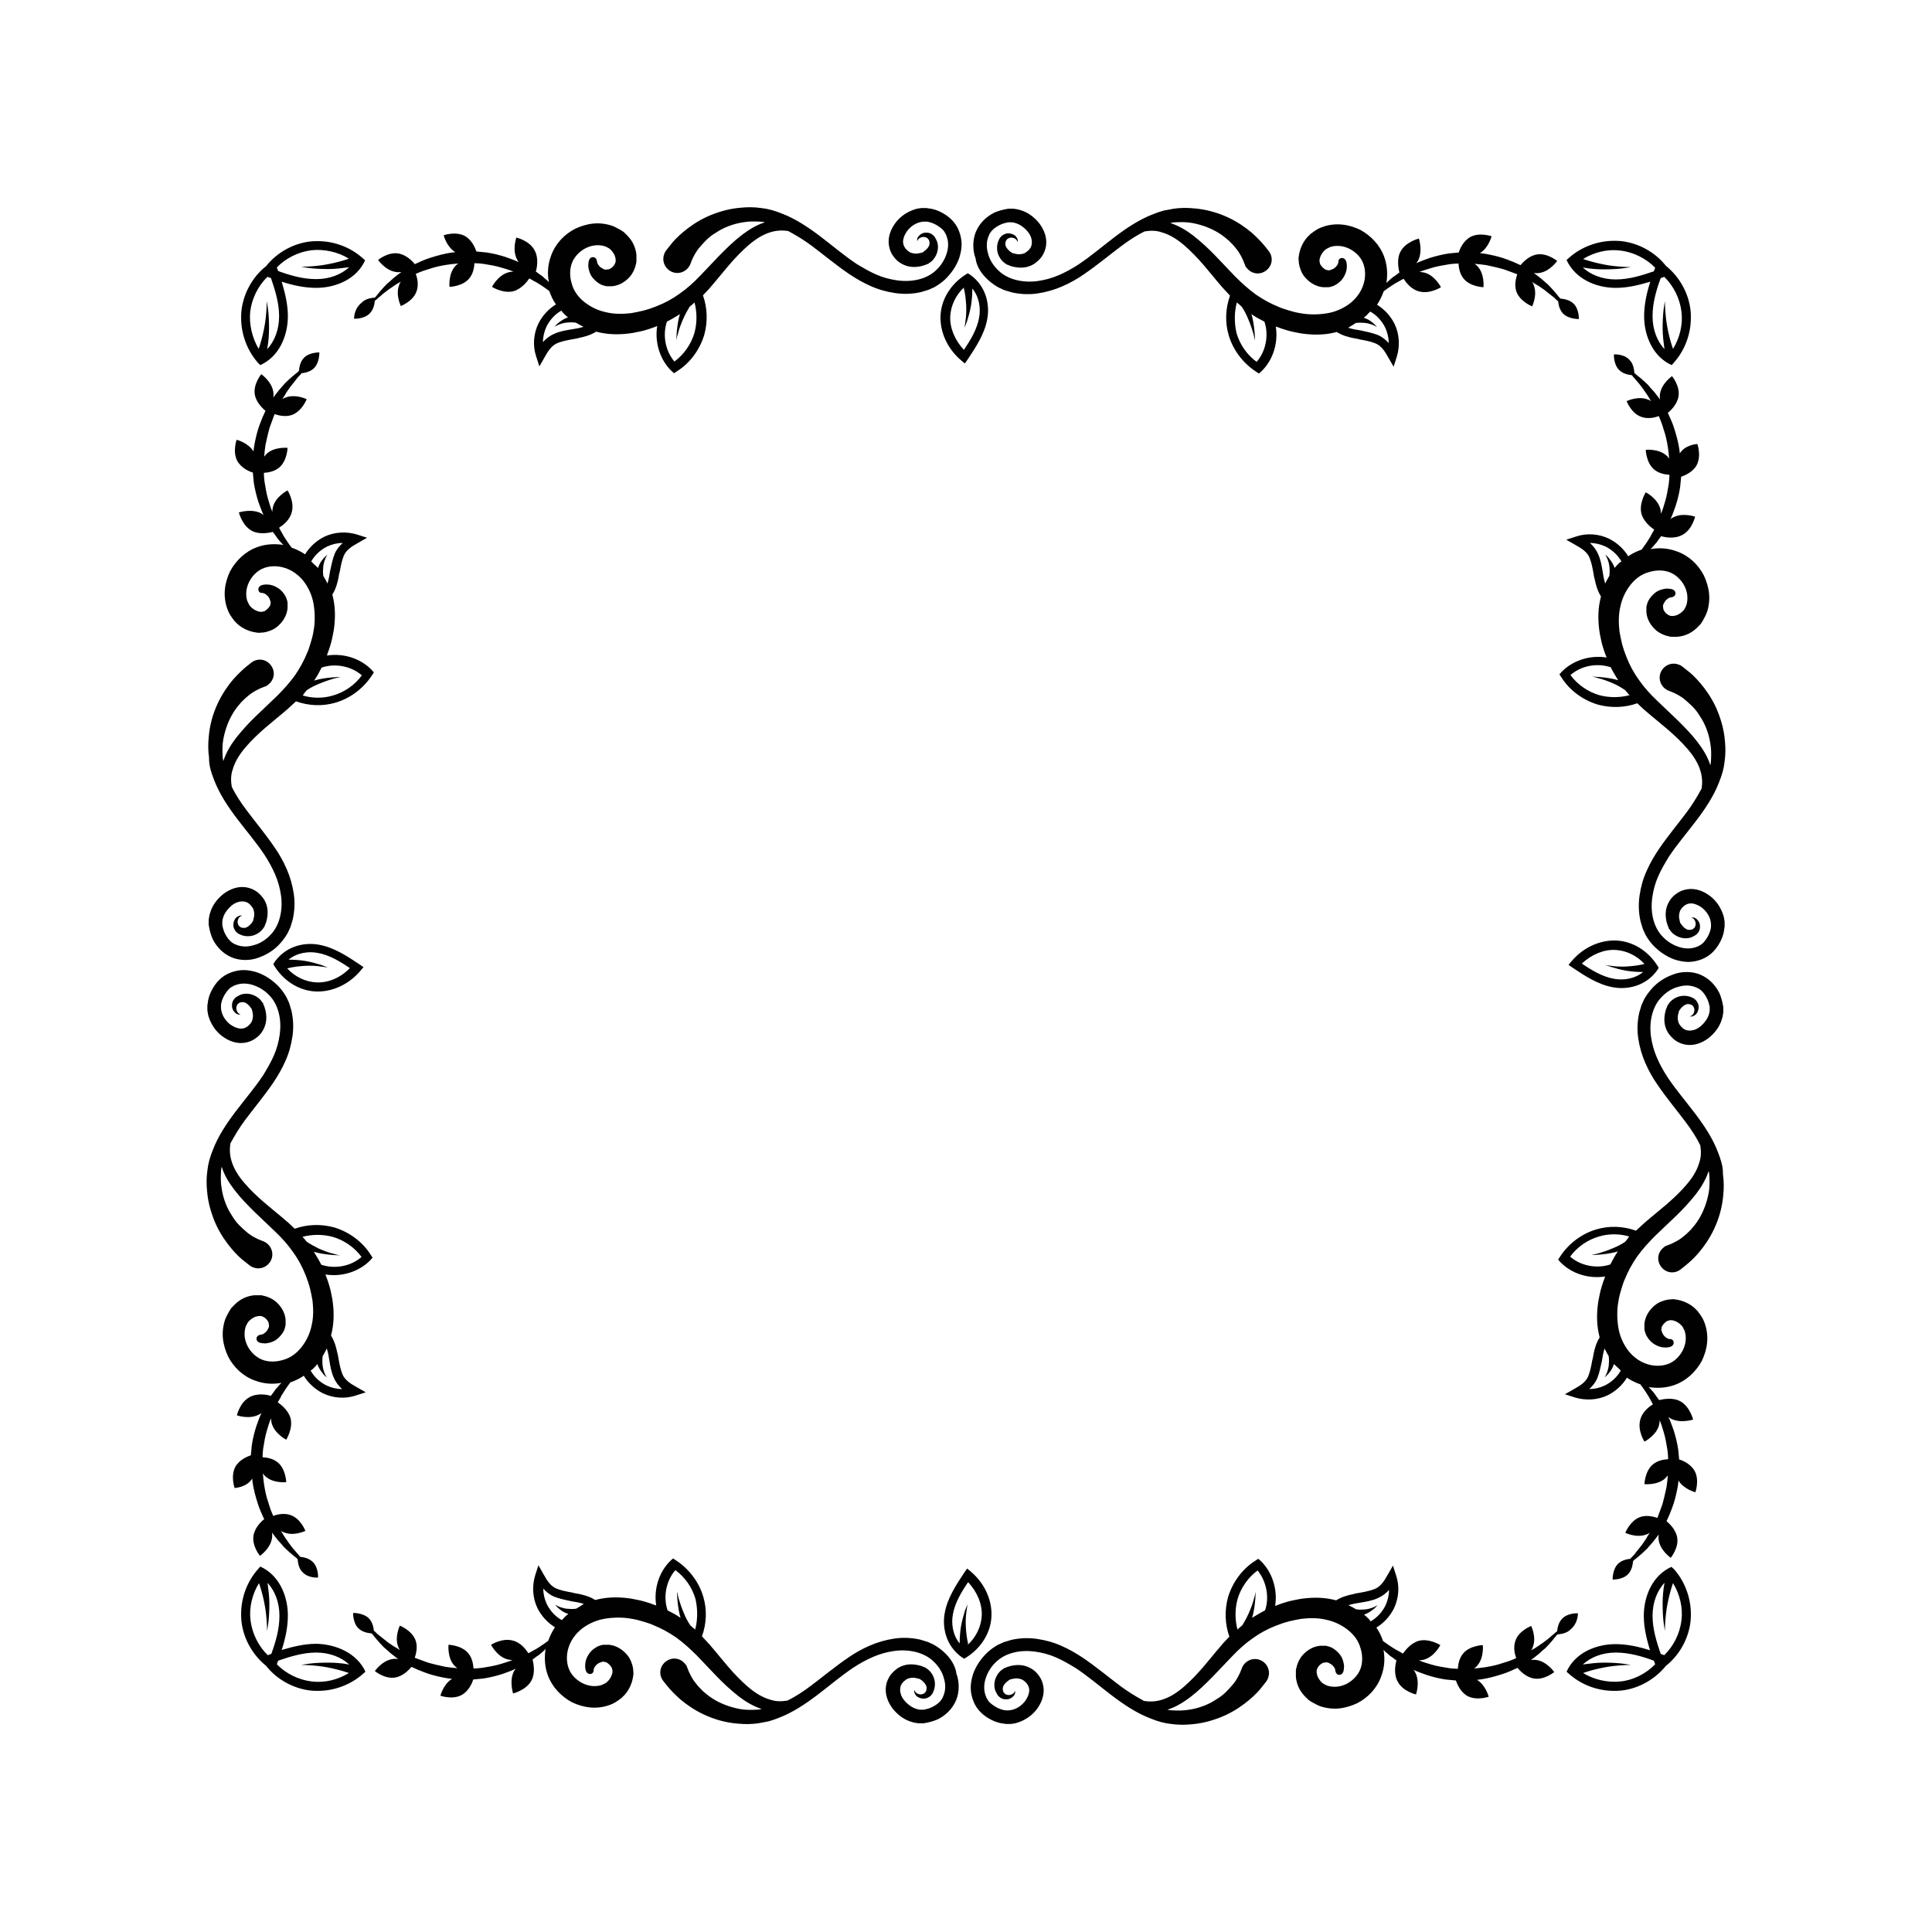 <svg id="Layer_1" xmlns="http://www.w3.org/2000/svg" viewBox="0 0 595.3 595.3"><style>.st0{fill:#010101}</style><path class="st0" d="M497.8 88.7h.1c3.7 0 7.2-.9 10.6-1.9-1.1 3.4-1.9 7-1.9 10.6v.1c0 5 2 11.4 7.5 14.5l1 .5.7-.8c3.3-3.7 5.2-8.7 5.2-13.8 0-.8 0-1.5-.1-2.3-.6-5.3-3.4-10.3-7.6-13.7-3.3-4.2-8.4-7-13.7-7.6-.7-.1-1.5-.1-2.3-.1-5 0-10.1 1.9-13.8 5.2l-.8.7.5 1c3.2 5.6 9.6 7.6 14.6 7.6zm17.7 18.8l-.3-.9c-.5-1.5-1-3.4-1.4-5.5-.4-2-.6-4.1-.7-5.7-.1-1.6-.1-2.6-.1-2.6s-.2 1-.4 2.6-.3 3.7-.3 5.8c0 2.1.3 4.3.5 5.9 0 .2.1.4.1.5-2.3-2.4-3.7-6.1-3.7-10.1v-.1c0-4 1.1-7.9 2.5-11.7.4-.1.7-.3 1.1-.4 2.9 2.8 4.8 6.7 5.3 10.7.5 3.9-.5 8.1-2.6 11.5zm-15.6-25.3c-1.6-.1-3.7-.3-5.7-.7-2-.4-4-.9-5.5-1.4l-.9-.3c3.4-2.1 7.5-3.1 11.5-2.6s7.9 2.4 10.7 5.3c-.1.4-.3.7-.4 1.1-3.8 1.3-7.7 2.5-11.7 2.5h-.1c-4 0-7.7-1.4-10.1-3.7.2 0 .4.1.5.1 1.6.3 3.8.5 5.9.5 2.1 0 4.3-.1 5.8-.3 1.6-.2 2.6-.4 2.6-.4s-1 0-2.6-.1zm30.5 275.9c-.2-.6-.3-1-.5-1.6-.2-.6-.4-1.1-.6-1.6-1.6-4.2-4.2-8.1-7-11.8-2.8-3.7-5.9-7.3-8.5-11.2-1.3-2-2.4-4-3.3-6.1-.9-2.1-1.5-4.3-1.8-6.5-.6-4.4.4-9.1 3.2-12 1.4-1.5 3.2-2.7 5.1-3.2 1.9-.6 3.8-.6 5.5.1.3.1.3.2.5.2.2.1.4.2.5.3.4.2.7.5 1 .8.6.6 1.1 1.4 1.5 2.2.4.8.6 1.6.8 2.5v1.1c0 .4-.1.8-.2 1.1-.4 1.5-1.5 2.9-2.7 3.9-1.2 1-2.7 1.4-3.8 1.2-1.1-.1-2-.9-2.7-2-.4-.7-.6-1.9-.3-3 .1-.3.1-.5.2-.8v-.1c0-.1.1-.2.1-.2l.1-.1c.2-.4.5-.7.8-1 .6-.6 1.3-1 2-.9.2 0 .4 0 .6.1.1 0 .3.1.4.2.3.2.5.4.6.7.3.6.2 1.2 0 1.7s-.5.7-.8.9c-.3.1-.4.2-.4.2h.5c.3 0 .8-.2 1.3-.6.5-.5.9-1.3.9-2.4 0-.5-.2-1.1-.6-1.7-.2-.3-.4-.5-.7-.7-.2-.2-.6-.4-.9-.5-1.3-.6-3.2-.7-4.8.1-.8.4-1.5.9-2.1 1.7-.1.1-.1.2-.2.3-.1.1-.2.3-.3.4l-.1.3v.1l-.1.2-.1.2c-.2.4-.3.9-.4 1.3-.4 1.8-.5 4 .8 6.2.6.9 1.3 1.7 2.2 2.4 1 .7 2.1 1.2 3.4 1.4 2.6.4 5-.6 6.9-2 1.9-1.5 3.5-3.5 4.2-6 .2-.6.3-1.3.4-2v-1.6l-.1-.5c-.2-1.3-.6-2.6-1.1-3.8-1.2-2.4-3.1-4.5-5.9-5.7-1.2-.5-2.7-.8-4.1-.8-1.4 0-2.8.2-4.1.7-2.6.9-5 2.4-6.8 4.5-.9 1-1.7 2.1-2.4 3.4l-.2.5-.2.4c-.2.4-.3.7-.4 1-.2.6-.4 1.3-.6 2-.6 2.7-.7 5.4-.3 8 .4 2.6 1.1 5.1 2.2 7.6 1 2.3 2.3 4.6 3.7 6.6 2.8 4.1 5.9 7.8 8.6 11.4 1.8 2.4 3.4 4.8 4.6 7.3.3 1.8.3 3.6-.3 5.3-.7 2.5-2.2 4.8-4 6.9-1.8 2.1-3.9 4.1-6.1 6-2.2 1.9-4.5 3.7-6.8 5.7-.9.8-1.7 1.6-2.6 2.4-3.9-1.4-8.2-1.6-12.2-.4-4.5 1.3-8.6 4.4-11.2 8.4l-.6.9.7.8c3.5 3.6 8.8 5.2 13.8 4.4-.1.2-.2.4-.2.6-.3.7-.6 1.6-.8 2.3-.5 1.5-.8 3.1-1.1 4.7-.5 3.2-.6 6.6.1 9.9.1.4.2.9.3 1.3-1.1 1.7-1.6 3.7-1.9 5.2-.1.6-.2 1.3-.4 1.9-.3 1.7-.6 3.3-1.2 4.8-.7 1.7-2.2 2.8-4.4 4l-2.8 1.6 3.1 1c3.3 1 7 .8 10.1-.7 2.4-1.2 4.5-3.1 5.9-5.4 1.2.8 2.6 1.5 4 2h.1c.5.6 1.1 1.5 1.7 2.4.3.5.7 1 1 1.6.3.6.7 1.2 1 1.8.1.1.1.3.2.4-1.1.7-3.3 2.3-3.9 4.8-.9 3.3 1.3 6.7 1.3 6.7s3.7-1.9 4.5-5.1c.1-.5.2-1 .2-1.5.5 1.2.9 2.6 1.3 3.9.5 1.7.8 3.6 1.1 5.4.1.9.2 1.8.2 2.7-1.4.1-3.3.4-4.8 1.7-2.4 2.1-2.5 6-2.5 6s3.9.4 6.3-1.7c.3-.3.6-.6.9-1-.1 1.2-.2 2.4-.4 3.6-.4 1.8-.8 3.7-1.3 5.4-.5 1.4-1 2.8-1.5 4.1-1.2-.4-3.5-1-5.5-.2-3 1.2-4.4 4.8-4.4 4.8s3.5 1.7 6.5.5c.4-.1.7-.3 1-.5 0 .1-.1.1-.1.2-.4.6-.8 1.2-1.1 1.8-.4.5-.7 1.1-1.1 1.6-.7.9-1.4 1.8-1.9 2.4-.5.7-1 1.2-1.3 1.5-.2.2-.4.4-.4.5-1 .1-2.7.4-3.9 1.6-1.7 1.8-1.6 4.8-1.6 4.8s3 .1 4.7-1.6c1.3-1.3 1.5-3.2 1.6-4.1.1-.1.2-.1.3-.3.4-.3.9-.7 1.6-1.3.7-.6 1.5-1.3 2.4-2.2.4-.5.9-1 1.3-1.5.5-.5.9-1.1 1.4-1.7l.9-1.2c-.1.6-.1 1.2 0 1.8.5 3.2 3.7 5.4 3.7 5.4s2.5-3 2-6.2c-.4-2.5-2.4-4.3-3.3-5.1.6-1.2 1.2-2.6 1.7-4 .7-1.8 1.2-3.8 1.6-5.8.2-.9.3-1.8.4-2.7 1.6 2.7 5.2 3.6 5.2 3.6s1.3-3.7-.2-6.5c-1.2-2.2-3.7-3.3-4.8-3.6-.1-1-.2-2.1-.3-3.1-.3-2-.8-4-1.4-5.9-.5-1.4-1-2.8-1.6-4.1.2.2.5.3.7.5 3 1.6 6.9.3 6.9.3s-1-4-3.9-5.6c-2.5-1.4-5.6-.6-6.6-.4 0-.1-.1-.1-.1-.2-.5-.6-.9-1.2-1.3-1.8-.4-.5-.9-1.1-1.3-1.5l-.5-.5c2.6.4 5.4.3 8.1-.7 3.6-1.3 6.5-4.1 8.3-7.4.8-1.7 1.4-3.5 1.6-5.5.2-1.9 0-3.9-.6-5.7-.3-.9-.7-1.9-1.3-2.7-.1-.2-.3-.4-.4-.6-.2-.2-.4-.5-.5-.7l-.2-.2-.2-.2-.1-.1-.6-.6c-1.6-1.4-3.6-2.3-5.8-2.6-.5-.1-1.1-.1-1.7 0-.3 0-.5 0-.9.1-.3.1-.7.1-.8.2-1.1.3-2.2.8-3 1.5-1.7 1.4-3 3.4-3.2 5.7v1.7c.1.7.3 1.2.5 1.7.5 1 1.2 1.9 2 2.5.8.6 1.8 1.1 2.8 1.3.5.1 1 .1 1.5.1.2 0 .6-.1.8-.1.3-.1.4-.1.6-.2.4-.2.7-.5.8-1 .1-.7-.4-1.3-1-1.3h-.1c-.2 0-.4 0-.5-.1l-.3-.1c-.2-.1-.4-.2-.6-.4-.4-.3-.7-.7-.9-1.1-.2-.4-.3-.8-.4-1.2 0-.2 0-.4.1-.4v-.4s.1-.1.1-.2c.3-.6.9-1.2 1.5-1.6.3-.2.6-.2 1-.3.2-.1.2 0 .3 0h.2c.2 0 .4 0 .5.1.7.1 1.5.6 2.1 1.1l.2.2.2.2.2.2.2.3.6 1.2c.3.9.4 1.9.3 3-.1 1-.4 2-.9 3-1 1.9-2.6 3.5-4.6 4.2-1.9.7-4.3.7-6.4 0-2.2-.7-4.1-2.1-5.6-3.9-1.5-1.9-2.6-4.2-3.1-6.6-.5-2.5-.6-5.1-.3-7.7.2-1.3.4-2.6.8-3.9.2-.8.4-1.3.6-2 .2-.6.4-1.3.7-1.9 1-2.5 2.3-4.9 3.9-7.2 1.6-2.2 3.5-4.3 5.5-6.3l6.4-6.1c2.2-2.1 4.2-4.3 6.2-6.8 1.6-2.1 3-4.4 3.9-7.1.1.5.2 1 .2 1.5.1 1.8.1 3.6-.2 5.2-.6 3.3-1.8 6.2-3.2 8.4-.7 1.1-1.5 2.1-2.3 3-.8.8-1.5 1.5-2.3 2.1-1.4 1.2-2.8 1.8-3.6 2.2l-1.5.6c-.4.1-.7.3-1 .6-1.9 1.5-2.2 4.1-.7 6 1.5 1.9 4.1 2.2 6 .7l1.5-1.2c1.1-.9 2.6-2.2 4.1-4 1.6-1.9 3.3-4.3 4.7-7.3 1.4-3 2.5-6.6 2.8-10.5.2-2 .2-4.1-.1-6.2 0-1.7-.2-2.7-.5-3.8zm-31.6 63.6l.6.6c-1.1 2-2.9 3.6-4.9 4.6-1.5.7-3.1 1.1-4.8 1.1 1-.9 1.9-2 2.5-3.4.7-1.8 1-3.6 1.4-5.3l.3-1.8c.1-.6.3-1.3.5-2 .4.8.8 1.6 1.3 2.4v.2c.1.7.1 1.6 0 2.6-.1.9-.4 1.9-.7 2.6-.3.7-.6 1.1-.6 1.1s.4-.3 1-.9c.5-.6 1.2-1.4 1.6-2.4.1-.3.2-.5.3-.8.6.5 1 1 1.5 1.4zm2-39.1c-1 .7-2.3 1.4-3.8 2-1.6.7-3.2 1.2-4.5 1.6-1.2.3-2.1.5-2.1.5s.9 0 2.2-.1c1.3-.1 3.1-.3 4.8-.7.4-.1.7-.2 1.1-.3-.9 1.3-1.6 2.6-2.3 4-4.1 1.4-9.1.5-12.4-2.4 2.2-3 5.4-5.2 8.9-6.2 3-.9 6.3-.9 9.3 0-.4.6-.8 1.1-1.2 1.6zm-2.8-92.8c-5-.2-10.1 2.1-13.7 6.3l-1 1.2 1.3.9c3.6 2.4 7.8 5.2 12.4 6 4.2.8 10-.2 13.6-5.2l.5-.8-.5-.8c-2.9-4.5-7.6-7.4-12.6-7.6zm-1.7 8.1c1.3.4 3 .9 4.8 1.2 1.8.3 3.7.4 5 .4h.2c-2.7 2.2-6.2 2.6-8.9 2.1-3.6-.6-6.9-2.6-10-4.7 3-2.8 6.8-4.4 10.4-4.2 3.3.2 6.5 1.7 8.9 4.3-.2.1-.5.1-.8.2-1.3.3-3 .5-4.7.6-1.7.1-3.5 0-4.8-.2-1.3-.2-2.2-.3-2.2-.3s.8.1 2.1.6zm21.3-158.2c-.1-.9-.2-1.8-.4-2.7-.4-2-1-4-1.6-5.8-.5-1.4-1.1-2.7-1.7-4 .9-.7 2.9-2.6 3.3-5.1.5-3.2-2-6.2-2-6.2s-3.2 2.2-3.7 5.4c-.1.6-.1 1.2 0 1.8l-.9-1.2c-.5-.6-.9-1.2-1.4-1.7-.5-.5-.9-1-1.3-1.5-.9-.9-1.7-1.6-2.4-2.2-.7-.6-1.2-1-1.6-1.3l-.3-.3c-.1-1-.3-2.9-1.6-4.1-1.7-1.8-4.7-1.6-4.7-1.6s-.2 3 1.6 4.8c1.2 1.2 2.9 1.5 3.9 1.6.1.1.2.2.4.5.3.3.8.9 1.3 1.5.6.6 1.2 1.5 1.9 2.4.3.5.7 1 1.1 1.6.4.6.7 1.1 1.1 1.8 0 .1.1.1.1.2-.3-.2-.6-.4-1-.5-3-1.2-6.5.5-6.5.5s1.4 3.7 4.4 4.8c2 .8 4.3.3 5.5-.2.6 1.3 1.1 2.7 1.5 4.1.6 1.7 1 3.5 1.3 5.4.2 1.2.3 2.4.4 3.6-.3-.4-.5-.7-.9-1-2.4-2.1-6.3-1.7-6.3-1.7s.1 3.9 2.5 6c1.5 1.3 3.4 1.6 4.8 1.7 0 .9-.1 1.8-.2 2.7-.3 1.9-.6 3.7-1.1 5.4-.4 1.4-.8 2.7-1.3 3.9 0-.5-.1-1-.2-1.5-.9-3.3-4.5-5.1-4.5-5.1s-2.2 3.5-1.3 6.7c.7 2.4 2.9 4.1 3.9 4.8-.1.1-.1.3-.2.4-.4.6-.7 1.2-1 1.8-.4.6-.7 1.1-1 1.6-.6.9-1.2 1.7-1.7 2.4h-.1c-1.4.5-2.7 1.1-4 2-1.4-2.3-3.5-4.2-5.9-5.4-3.1-1.5-6.8-1.8-10.1-.7l-3.1 1 2.8 1.6c2.2 1.2 3.7 2.3 4.4 4 .6 1.5.9 3.1 1.2 4.8.1.6.2 1.3.4 1.9.3 1.5.8 3.4 1.9 5.2-.1.4-.2.9-.3 1.3-.7 3.3-.6 6.7-.1 9.9.3 1.6.6 3.2 1.1 4.7.2.7.5 1.5.8 2.3.1.2.2.4.2.6-4.9-.8-10.3.8-13.8 4.4l-.7.8.6.9c2.5 4 6.6 7 11.2 8.4 4 1.1 8.3 1 12.2-.4.9.8 1.7 1.7 2.6 2.4 2.3 2 4.6 3.8 6.8 5.7 2.2 1.9 4.3 3.9 6.1 6 1.8 2.1 3.3 4.4 4 6.9.5 1.7.6 3.5.3 5.3-1.3 2.4-2.8 4.9-4.6 7.3-2.7 3.6-5.8 7.3-8.6 11.4-1.4 2.1-2.7 4.3-3.7 6.6-1.1 2.4-1.8 4.9-2.2 7.6-.4 2.6-.3 5.4.3 8 .2.7.4 1.3.6 2 .1.3.2.6.4 1l.2.4.2.5c.7 1.3 1.5 2.4 2.4 3.4 1.9 2 4.2 3.6 6.8 4.5 1.3.4 2.7.7 4.1.7 1.4 0 2.8-.3 4.1-.8 2.9-1.1 4.7-3.3 5.9-5.7.6-1.2 1-2.5 1.1-3.8l.1-.5V284c-.1-.7-.2-1.4-.4-2-.8-2.5-2.3-4.6-4.2-6-1.9-1.4-4.3-2.4-6.9-2-1.3.2-2.5.7-3.4 1.4-1 .7-1.7 1.5-2.2 2.4-1.3 2.2-1.2 4.4-.8 6.2.1.5.3.9.4 1.3l.1.2.1.2v.1l.1.3c.1.1.2.3.3.4.1.1.2.2.2.3.6.8 1.3 1.3 2.1 1.7 1.6.8 3.5.8 4.8.1.3-.2.6-.3.9-.5.3-.2.5-.5.7-.7.4-.5.6-1.1.6-1.7.1-1.1-.4-1.9-.9-2.4s-1-.6-1.3-.6h-.5s.2 0 .4.2c.3.1.6.4.8.9.2.4.3 1.1 0 1.7-.1.3-.3.5-.6.7-.1.1-.3.2-.4.2-.2.1-.4.1-.6.1-.7.1-1.4-.3-2-.9-.3-.3-.6-.7-.8-1l-.1-.1s-.1-.1-.1-.2v-.1c-.1-.2-.2-.5-.2-.8-.3-1-.1-2.3.3-3 .7-1.1 1.6-1.8 2.7-2 1.1-.2 2.5.3 3.8 1.2 1.2.9 2.3 2.3 2.7 3.9.1.4.2.8.2 1.1v1.1c-.1.8-.4 1.7-.8 2.5s-.9 1.5-1.5 2.2c-.3.3-.6.6-1 .8-.2.1-.4.2-.5.3-.2.1-.3.1-.5.2-1.7.7-3.6.7-5.5.1s-3.7-1.7-5.1-3.2c-2.9-3-3.8-7.6-3.2-12 .3-2.2.9-4.5 1.8-6.5.9-2.1 2.1-4.1 3.3-6.1 2.6-3.9 5.7-7.5 8.5-11.2 2.8-3.7 5.4-7.6 7-11.8.2-.5.4-1.1.6-1.6.2-.6.3-.9.5-1.6.3-1.1.5-2.2.6-3.2.3-2.1.3-4.2.1-6.2-.3-4-1.5-7.6-2.8-10.5-1.4-3-3.1-5.4-4.7-7.3-1.6-1.9-3-3.2-4.1-4l-1.5-1.2c-.3-.2-.7-.5-1.1-.6-2.2-.9-4.7.2-5.6 2.4-.9 2.2.2 4.7 2.4 5.6l1.5.6c.8.4 2.2 1 3.6 2.2.7.6 1.5 1.3 2.3 2.1.8.8 1.6 1.8 2.3 3 1.5 2.2 2.7 5.1 3.2 8.4.3 1.7.3 3.4.2 5.2 0 .5-.1 1-.2 1.5-.8-2.6-2.3-5-3.9-7.1-1.9-2.5-4-4.6-6.2-6.8l-6.4-6.1c-2.1-2-3.9-4-5.5-6.3-1.6-2.2-2.9-4.6-3.9-7.2-.2-.6-.5-1.3-.7-1.9-.2-.7-.4-1.2-.6-2-.3-1.3-.6-2.6-.8-3.9-.3-2.6-.3-5.3.3-7.7.5-2.4 1.6-4.7 3.1-6.6 1.5-1.9 3.4-3.3 5.6-3.9 2.2-.7 4.5-.7 6.4 0 1.9.7 3.6 2.3 4.6 4.2.5 1 .8 2 .9 3 .1 1 0 2.1-.3 3-.2.5-.4.9-.6 1.2l-.2.3c-.1.1 0 .1-.2.2l-.2.2-.2.2c-.6.5-1.4 1-2.1 1.1-.2 0-.4.1-.5.1h-.5c-.4 0-.6-.1-1-.3-.6-.3-1.2-.9-1.5-1.6 0-.1-.1-.2-.1-.2v-.4c0-.1-.1-.3-.1-.4 0-.3.1-.8.4-1.2.2-.4.5-.8.9-1.1.2-.1.4-.3.6-.4l.3-.1c.1 0 .4 0 .5-.1h.1c.4-.1.8-.3 1-.8.2-.6-.1-1.3-.7-1.5-.2-.1-.3-.2-.6-.2-.3-.1-.6-.1-.8-.1-.5-.1-1 0-1.5.1-1 .2-2 .6-2.8 1.3-.8.7-1.5 1.5-2 2.5-.2.5-.4 1.1-.5 1.7v1.7c.2 2.3 1.5 4.3 3.2 5.7.9.7 2 1.2 3 1.5.1 0 .5.1.8.2.3.1.6.1.9.1h1.7c2.2-.2 4.2-1.1 5.8-2.6l.6-.6.1-.1.2-.2.2-.2c.1-.1.4-.4.5-.7.2-.2.3-.4.4-.6.5-.9 1-1.8 1.3-2.7.6-1.9.8-3.9.6-5.7-.2-1.9-.8-3.8-1.6-5.5-1.7-3.3-4.6-6.1-8.3-7.4-2.7-1-5.4-1.2-8.1-.7.1-.2.3-.3.5-.5.4-.5.8-1 1.3-1.5.4-.6.8-1.2 1.3-1.8 0-.1.1-.1.1-.2 1 .3 4.1 1 6.6-.4 3-1.6 3.9-5.6 3.9-5.6s-3.9-1.4-6.9.3c-.3.1-.5.3-.7.5.6-1.3 1.1-2.7 1.6-4.1.6-1.9 1.1-3.8 1.4-5.9.1-1 .2-2.1.3-3.1 1.1-.4 3.6-1.4 4.8-3.6 1.5-2.9.2-6.5.2-6.5s-3.8.2-5.4 2.9zm-16.8 73c.4.5.8 1 1.3 1.5-3 .8-6.3.8-9.3 0-3.5-1-6.8-3.3-8.9-6.2 3.3-2.9 8.2-3.8 12.4-2.4.7 1.4 1.5 2.7 2.3 4-.4-.1-.7-.2-1.1-.3-1.7-.4-3.5-.6-4.8-.7-1.3-.1-2.2-.1-2.2-.1s.9.1 2.1.5c1.3.3 2.9.9 4.5 1.6 1.4.6 2.7 1.4 3.7 2.1zm-2-39.1c-.5.5-.9.9-1.3 1.4-.1-.3-.2-.5-.3-.8-.5-1-1.1-1.8-1.6-2.4-.5-.6-1-.9-1-.9s.3.4.6 1.1c.3.7.6 1.6.7 2.6.1.9.1 1.9 0 2.6v.2c-.5.8-.9 1.6-1.3 2.4-.2-.7-.4-1.4-.5-2l-.3-1.8c-.3-1.8-.6-3.6-1.4-5.3-.6-1.4-1.5-2.5-2.5-3.4 1.6 0 3.3.4 4.8 1.1 2 1 3.8 2.6 4.9 4.6-.4.2-.6.4-.8.6zM515 482.8l-1 .5c-5.5 3.1-7.5 9.5-7.5 14.5v.1c0 3.7.9 7.2 1.9 10.6-3.4-1.1-7-1.9-10.6-1.9h-.1c-5 0-11.4 2-14.5 7.5l-.5 1 .8.7c3.7 3.3 8.7 5.2 13.8 5.2.8 0 1.5 0 2.3-.1 5.3-.6 10.3-3.4 13.7-7.6 4.2-3.3 7-8.4 7.6-13.7.1-.7.1-1.5.1-2.3 0-5-1.9-10.1-5.2-13.8l-.8-.7zm-15.7 35.3c-3.9.4-8.1-.5-11.5-2.6l.9-.3c1.5-.5 3.4-1 5.5-1.4 2-.4 4.1-.6 5.7-.7 1.6-.1 2.6-.1 2.6-.1s-1-.2-2.6-.4-3.7-.3-5.8-.3c-2.1 0-4.3.3-5.9.5-.2 0-.4.1-.5.1 2.4-2.3 6.1-3.7 10.1-3.7h.1c4 0 7.9 1.1 11.7 2.5.1.4.3.7.4 1.1-2.8 2.9-6.7 4.9-10.7 5.3zm18.8-18.8c-.5 4-2.4 7.9-5.3 10.7-.4-.1-.7-.3-1.1-.4-1.3-3.8-2.5-7.7-2.5-11.7v-.1c0-4 1.4-7.7 3.7-10.1 0 .2-.1.4-.1.5-.3 1.6-.5 3.8-.5 5.9 0 2.1.1 4.3.3 5.8.2 1.6.4 2.6.4 2.6s0-1.1.1-2.6c.1-1.6.3-3.7.7-5.7.4-2 .9-4 1.4-5.5l.3-.9c2.1 3.4 3.1 7.6 2.6 11.5zm-433.4-203l-.5.8.5.8c2.9 4.5 7.6 7.4 12.6 7.6 5 .2 10.1-2.1 13.7-6.3l1-1.2-1.3-.9c-3.6-2.4-7.8-5.2-12.4-6-4.2-.8-10 .2-13.6 5.2zm12.7 6.4c-3.3-.2-6.5-1.7-8.9-4.3.2-.1.5-.1.8-.2 1.3-.3 3-.5 4.7-.6 1.7-.1 3.5 0 4.8.2 1.3.2 2.2.3 2.2.3s-.8-.3-2.1-.8c-1.3-.4-3-.9-4.8-1.2-1.8-.3-3.7-.4-5-.4h-.2c2.7-2.2 6.2-2.6 8.9-2.1 3.6.6 6.9 2.6 10 4.7-2.9 3-6.7 4.6-10.4 4.4zM304.5 86.3c1 .9 2.1 1.7 3.4 2.4l.5.2.4.2c.4.2.7.3 1 .4.6.2 1.3.4 2 .6 2.7.6 5.4.7 8 .3 2.6-.4 5.1-1.1 7.6-2.2 2.3-1 4.6-2.3 6.6-3.7 4.1-2.8 7.8-5.9 11.4-8.6 2.4-1.8 4.8-3.4 7.3-4.6 1.8-.3 3.6-.3 5.3.3 2.5.7 4.8 2.2 6.9 4 2.1 1.8 4.1 3.9 6 6.1 1.9 2.2 3.7 4.5 5.7 6.8.8.9 1.6 1.7 2.4 2.6-1.4 3.9-1.6 8.2-.4 12.2 1.3 4.5 4.4 8.6 8.4 11.2l.9.6.8-.7c3.6-3.5 5.2-8.8 4.4-13.8.2.1.4.2.6.2.7.3 1.6.6 2.3.8 1.5.5 3.1.8 4.7 1.1 3.2.5 6.6.6 9.9-.1.4-.1.9-.2 1.3-.3 1.7 1.1 3.7 1.6 5.2 1.9.6.1 1.3.2 1.9.4 1.7.3 3.3.6 4.8 1.2 1.7.7 2.8 2.2 4 4.4l1.6 2.8 1-3.1c1-3.3.8-7-.7-10.1-1.2-2.4-3.1-4.5-5.4-5.9.8-1.2 1.5-2.6 2-4v-.1c.6-.5 1.5-1.1 2.4-1.7.5-.3 1-.7 1.6-1 .6-.3 1.2-.7 1.8-1 .1-.1.3-.1.4-.2.7 1.1 2.3 3.3 4.8 3.9 3.3.9 6.7-1.3 6.7-1.3s-1.9-3.7-5.1-4.5c-.5-.1-1-.2-1.5-.2 1.2-.5 2.6-.9 3.9-1.3 1.7-.5 3.6-.8 5.4-1.1.9-.1 1.8-.2 2.7-.2.1 1.4.4 3.3 1.7 4.8 2.1 2.4 6 2.5 6 2.5s.4-3.9-1.7-6.3c-.3-.3-.6-.6-1-.9 1.2.1 2.4.2 3.6.4 1.8.4 3.7.8 5.4 1.3 1.4.5 2.8 1 4.1 1.5-.4 1.2-1 3.5-.2 5.5 1.2 3 4.8 4.4 4.8 4.4s1.7-3.5.5-6.5c-.1-.4-.3-.7-.5-1 .1 0 .1.1.2.1.6.4 1.2.8 1.8 1.1.5.4 1.1.7 1.6 1.1.9.7 1.8 1.4 2.4 1.9.7.5 1.2 1 1.5 1.3.2.2.4.4.5.4.1 1 .4 2.7 1.6 3.9 1.8 1.7 4.8 1.6 4.8 1.6s.1-3-1.6-4.7c-1.3-1.3-3.2-1.5-4.1-1.6-.1-.1-.1-.2-.3-.3-.3-.4-.7-.9-1.3-1.6-.6-.7-1.3-1.5-2.2-2.4-.5-.4-1-.9-1.5-1.3-.5-.5-1.1-.9-1.7-1.4l-1.2-.9c.6.1 1.2.1 1.8 0 3.2-.5 5.4-3.7 5.4-3.7s-3-2.5-6.2-2c-2.5.4-4.3 2.4-5.1 3.3-1.2-.6-2.6-1.2-4-1.7-1.8-.7-3.8-1.2-5.8-1.6-.9-.2-1.8-.3-2.7-.4 2.7-1.6 3.6-5.2 3.6-5.2s-3.7-1.3-6.5.2c-2.2 1.2-3.3 3.7-3.6 4.8-1 .1-2.1.2-3.1.3-2 .3-4 .8-5.9 1.4-1.4.5-2.8 1-4.1 1.6.2-.2.3-.5.5-.7 1.6-3 .3-6.9.3-6.9s-4 1-5.6 3.9c-1.4 2.5-.6 5.6-.4 6.6-.1 0-.1.1-.2.1-.6.5-1.2.9-1.8 1.3-.5.4-1.1.9-1.5 1.3l-.5.5c.4-2.6.3-5.4-.7-8.1-1.3-3.6-4.1-6.5-7.4-8.3-1.7-.8-3.5-1.4-5.5-1.6-1.9-.2-3.9 0-5.7.6-.9.3-1.9.7-2.7 1.3-.2.1-.4.3-.6.4-.2.2-.5.4-.7.5l-.2.2-.2.2-.1.1-.6.6c-1.4 1.6-2.3 3.6-2.6 5.8-.1.5-.1 1.1 0 1.7 0 .3 0 .5.1.9.1.3.1.7.2.8.3 1.1.8 2.2 1.5 3 1.4 1.7 3.4 3 5.7 3.2h1.7c.7-.1 1.2-.3 1.7-.5 1-.5 1.9-1.2 2.5-2 .6-.8 1.1-1.8 1.3-2.8.1-.5.1-1 .1-1.5 0-.2-.1-.6-.1-.8-.1-.3-.1-.4-.2-.6-.2-.4-.5-.7-1-.8-.7-.1-1.3.4-1.3 1v.1c0 .2 0 .4-.1.5l-.1.3c-.1.2-.2.4-.4.6-.3.4-.7.7-1.1.9-.4.2-.8.3-1.2.4-.2 0-.4 0-.4-.1h-.4s-.1-.1-.2-.1c-.6-.3-1.2-.9-1.6-1.5-.2-.3-.2-.6-.3-1-.1-.2 0-.2 0-.3v-.2c0-.2 0-.4.1-.5.1-.7.6-1.5 1.1-2.1l.2-.2.2-.2.2-.2.3-.2 1.2-.6c.9-.3 1.9-.4 3-.3 1 .1 2 .4 3 .9 1.9 1 3.5 2.6 4.2 4.6.7 1.9.7 4.3 0 6.4-.7 2.2-2.1 4.1-3.9 5.6-1.9 1.5-4.2 2.6-6.6 3.1-2.5.5-5.1.6-7.7.3-1.3-.2-2.6-.4-3.9-.8-.8-.2-1.3-.4-2-.6-.6-.2-1.3-.4-1.9-.7-2.5-1-4.9-2.3-7.2-3.9-2.2-1.6-4.3-3.5-6.3-5.5l-6.1-6.4c-2.1-2.2-4.3-4.2-6.8-6.2-2.1-1.6-4.4-3-7.1-3.9.5-.1 1-.2 1.5-.2 1.8-.1 3.6-.1 5.2.2 3.3.6 6.2 1.8 8.4 3.2 1.1.7 2.1 1.5 3 2.3.8.8 1.5 1.5 2.1 2.3 1.2 1.4 1.8 2.8 2.2 3.6l.6 1.5c.1.4.3.7.6 1 1.5 1.9 4.1 2.2 6 .7 1.9-1.5 2.2-4.1.7-6l-1.2-1.5c-.9-1.1-2.2-2.5-4-4.1-1.9-1.6-4.3-3.3-7.3-4.7-3-1.4-6.6-2.5-10.5-2.8-2-.2-4.1-.2-6.2.1-1.1.2-2.1.4-3.2.6-.6.2-1 .3-1.6.5-.6.2-1.1.4-1.6.6-4.2 1.6-8.1 4.2-11.8 7-3.7 2.8-7.3 5.9-11.2 8.5-2 1.3-4 2.4-6.1 3.3-2.1.9-4.3 1.5-6.5 1.8-4.4.6-9.1-.4-12-3.2-1.5-1.4-2.7-3.2-3.2-5.1-.6-1.9-.6-3.8.1-5.5.1-.3.2-.3.2-.5.1-.2.2-.4.3-.5.2-.4.5-.7.8-1 .6-.6 1.4-1.1 2.2-1.5.8-.4 1.6-.6 2.5-.8h1.1c.4 0 .8.1 1.1.2 1.5.4 2.9 1.5 3.9 2.7 1 1.2 1.4 2.7 1.2 3.8-.1 1.1-.9 2-2 2.7-.7.4-1.9.6-3 .3-.3-.1-.5-.1-.8-.2h-.1c-.1 0-.2-.1-.2-.1l-.1-.1c-.4-.2-.7-.5-1-.8-.6-.6-1-1.3-.9-2 0-.2 0-.4.1-.6 0-.1.1-.3.2-.4.2-.3.4-.5.7-.6.6-.3 1.2-.2 1.7 0s.7.5.9.8c.1.3.2.4.2.4v-.5c0-.3-.2-.8-.6-1.3-.5-.5-1.3-.9-2.4-.9-.5 0-1.1.2-1.7.6-.3.2-.5.4-.7.7-.2.2-.4.6-.5.9-.6 1.3-.7 3.2.1 4.8.4.8.9 1.5 1.7 2.1.1.1.2.1.3.2.1.1.3.2.4.3l.3.1h.1l.2.1.2.1c.4.2.9.3 1.3.4 1.8.4 4 .5 6.2-.8.9-.6 1.7-1.3 2.4-2.2.7-1 1.2-2.1 1.4-3.4.4-2.6-.6-5-2-6.9-1.5-1.9-3.5-3.5-6-4.2-.6-.2-1.3-.3-2-.4h-1.6l-.5.1c-1.3.2-2.6.6-3.8 1.1-2.4 1.2-4.5 3.1-5.7 5.9-.5 1.2-.8 2.7-.8 4.1 0 1.4.2 2.8.7 4.1.3 2.5 1.8 4.8 3.9 6.7zm113.3 13.2h.2c.7-.1 1.6-.1 2.6 0 .9.1 1.9.4 2.6.7.7.3 1.1.6 1.1.6s-.3-.4-.9-1c-.6-.5-1.4-1.2-2.4-1.6-.3-.1-.5-.2-.8-.3.5-.4 1-.8 1.4-1.3l.6-.6c2 1.1 3.6 2.9 4.6 4.9.7 1.5 1.1 3.1 1.1 4.8-.9-1-2-1.9-3.4-2.5-1.8-.7-3.6-1-5.3-1.4l-1.8-.3c-.6-.1-1.3-.3-2-.5.9-.6 1.7-1 2.4-1.5zm-36.7-6.3c.5.4 1 .8 1.5 1.3.7 1 1.4 2.3 2 3.8.7 1.6 1.2 3.2 1.6 4.5.3 1.2.5 2.1.5 2.1s0-.9-.1-2.2c-.1-1.3-.3-3.1-.7-4.8-.1-.4-.2-.7-.3-1.1 1.3.9 2.6 1.6 4 2.3 1.4 4.1.5 9.1-2.4 12.4-3-2.2-5.2-5.4-6.2-8.9-.7-3.1-.7-6.4.1-9.4zm-316.2 144c.2.6.3 1 .5 1.6.2.6.4 1.1.6 1.6 1.6 4.2 4.2 8.1 7 11.8 2.8 3.7 5.9 7.3 8.5 11.2 1.3 2 2.4 4 3.3 6.1.9 2.1 1.5 4.3 1.8 6.5.6 4.4-.4 9.1-3.2 12-1.4 1.5-3.2 2.7-5.1 3.2-1.9.6-3.8.6-5.5-.1-.3-.1-.3-.2-.5-.2-.2-.1-.4-.2-.5-.3-.4-.2-.7-.5-1-.8-.6-.6-1.1-1.4-1.5-2.2-.4-.8-.6-1.6-.8-2.5V284c0-.4.1-.8.2-1.1.4-1.5 1.5-2.9 2.7-3.9 1.2-1 2.7-1.4 3.8-1.2 1.1.1 2 .9 2.7 2 .4.7.6 1.9.3 3-.1.3-.1.5-.2.8v.1c0 .1-.1.2-.1.2l-.1.1c-.2.4-.5.7-.8 1-.6.6-1.3 1-2 .9-.2 0-.4 0-.6-.1-.1 0-.3-.1-.4-.2-.3-.2-.5-.4-.6-.7-.3-.6-.2-1.2 0-1.7s.5-.7.8-.9c.3-.1.4-.2.4-.2h-.5c-.3 0-.8.2-1.3.6-.5.5-.9 1.3-.9 2.4 0 .5.2 1.1.6 1.7.2.3.4.5.7.7.2.2.6.4.9.5 1.3.6 3.2.7 4.8-.1.8-.4 1.5-.9 2.1-1.7.1-.1.1-.2.2-.3.1-.1.2-.3.3-.4l.1-.3v-.1l.1-.2.1-.2c.2-.4.3-.9.4-1.3.4-1.8.5-4-.8-6.2-.6-.9-1.3-1.7-2.2-2.4-1-.7-2.1-1.2-3.4-1.4-2.6-.4-5 .6-6.9 2-1.9 1.5-3.5 3.5-4.2 6-.2.6-.3 1.3-.4 2v1.6l.1.5c.2 1.3.6 2.6 1.1 3.8 1.2 2.4 3.1 4.5 5.9 5.7 1.2.5 2.7.8 4.1.8 1.4 0 2.8-.2 4.1-.7 2.6-.9 5-2.4 6.8-4.5.9-1 1.7-2.1 2.4-3.4l.2-.5.2-.4c.2-.4.3-.7.4-1 .2-.6.4-1.3.6-2 .6-2.7.7-5.4.3-8-.4-2.6-1.1-5.1-2.2-7.6-1-2.3-2.3-4.6-3.7-6.6-2.8-4.1-5.9-7.8-8.6-11.4-1.8-2.4-3.4-4.8-4.6-7.3-.3-1.8-.3-3.6.3-5.3.7-2.5 2.2-4.8 4-6.9 1.8-2.1 3.9-4.1 6.1-6 2.2-1.9 4.5-3.7 6.8-5.7.9-.8 1.7-1.6 2.6-2.4 3.9 1.4 8.2 1.6 12.2.4 4.5-1.3 8.6-4.4 11.2-8.4l.6-.9-.7-.8c-3.5-3.6-8.8-5.2-13.8-4.4.1-.2.2-.4.2-.6.3-.7.6-1.6.8-2.3.5-1.5.8-3.1 1.1-4.7.5-3.2.6-6.6-.1-9.9-.1-.4-.2-.9-.3-1.3 1.1-1.7 1.6-3.7 1.9-5.2.1-.6.2-1.3.4-1.9.3-1.7.6-3.3 1.2-4.8.7-1.7 2.2-2.8 4.4-4l2.8-1.6-3.1-1c-3.3-1-7-.8-10.1.7-2.4 1.2-4.5 3.1-5.9 5.4-1.2-.8-2.6-1.5-4-2h-.1c-.5-.6-1.1-1.5-1.7-2.4-.3-.5-.7-1-1-1.6-.3-.6-.7-1.2-1-1.8-.1-.1-.1-.3-.2-.4 1.1-.7 3.3-2.3 3.9-4.8.9-3.3-1.3-6.7-1.3-6.7s-3.7 1.9-4.5 5.1c-.1.5-.2 1-.2 1.5-.5-1.2-.9-2.6-1.3-3.9-.5-1.7-.8-3.6-1.1-5.4-.1-.9-.2-1.8-.2-2.7 1.4-.1 3.3-.4 4.8-1.7 2.4-2.1 2.5-6 2.5-6s-3.9-.4-6.3 1.7c-.3.3-.6.6-.9 1 .1-1.2.2-2.4.4-3.6.4-1.8.8-3.7 1.3-5.4.5-1.4 1-2.8 1.5-4.1 1.2.4 3.5 1 5.5.2 3-1.2 4.4-4.8 4.4-4.8s-3.5-1.7-6.5-.5c-.4.1-.7.3-1 .5 0-.1.1-.1.1-.2.4-.6.8-1.2 1.1-1.8.4-.5.7-1.1 1.1-1.6.7-.9 1.4-1.8 1.9-2.4.5-.7 1-1.2 1.3-1.5.2-.2.4-.4.4-.5 1-.1 2.7-.4 3.9-1.6 1.7-1.8 1.6-4.8 1.6-4.8s-3-.1-4.7 1.6c-1.3 1.3-1.5 3.2-1.6 4.1-.1.1-.2.1-.3.3-.4.3-.9.7-1.6 1.3-.7.6-1.5 1.3-2.4 2.2-.4.5-.9 1-1.3 1.5-.5.5-.9 1.1-1.4 1.7l-.9 1.2c.1-.6.1-1.2 0-1.8-.5-3.2-3.7-5.4-3.7-5.4s-2.5 3-2 6.2c.4 2.5 2.4 4.3 3.3 5.1-.6 1.2-1.2 2.6-1.7 4-.7 1.8-1.2 3.8-1.6 5.8-.2.9-.3 1.8-.4 2.7-1.6-2.7-5.2-3.6-5.2-3.6s-1.3 3.7.2 6.5c1.2 2.2 3.7 3.3 4.8 3.6.1 1 .2 2.1.3 3.1.3 2 .8 4 1.4 5.9.5 1.4 1 2.8 1.6 4.1-.2-.2-.5-.3-.7-.5-3-1.6-6.9-.3-6.9-.3s1 4 3.9 5.6c2.5 1.4 5.6.6 6.6.4 0 .1.1.1.1.2.5.6.9 1.2 1.3 1.8.4.5.9 1.1 1.3 1.5l.5.5c-2.6-.4-5.4-.3-8.1.7-3.6 1.3-6.5 4.1-8.3 7.4-.8 1.7-1.4 3.5-1.6 5.5-.2 1.9 0 3.9.6 5.7.3.9.7 1.9 1.3 2.7.1.2.3.4.4.6.2.2.4.5.5.7l.2.2.2.2.1.1.6.6c1.6 1.4 3.6 2.3 5.8 2.6.5.1 1.1.1 1.7 0 .3 0 .5 0 .9-.1.3-.1.7-.1.8-.2 1.1-.3 2.2-.8 3-1.5 1.7-1.4 3-3.4 3.2-5.7v-1.7c-.1-.7-.3-1.2-.5-1.7-.5-1-1.2-1.9-2-2.5-.8-.6-1.8-1.1-2.8-1.3-.5-.1-1-.1-1.5-.1-.2 0-.6.1-.8.1-.3.1-.4.1-.6.2-.4.2-.7.5-.8 1-.1.7.4 1.3 1 1.3h.1c.2 0 .4 0 .5.1l.3.1c.2.1.4.2.6.4.4.3.7.7.9 1.1.2.4.3.8.4 1.2 0 .2 0 .4-.1.4v.4s-.1.1-.1.2c-.3.6-.9 1.2-1.5 1.6-.3.2-.6.2-1 .3-.2.1-.2 0-.3 0h-.2c-.2 0-.4 0-.5-.1-.7-.1-1.5-.6-2.1-1.1l-.2-.2-.2-.2-.2-.2-.2-.3-.6-1.2c-.3-.9-.4-1.9-.3-3 .1-1 .4-2 .9-3 1-1.9 2.6-3.5 4.6-4.2 1.9-.7 4.3-.7 6.4 0 2.2.7 4.1 2.1 5.6 3.9 1.5 1.9 2.6 4.2 3.1 6.6.5 2.5.6 5.1.3 7.7-.2 1.3-.4 2.6-.8 3.9-.2.8-.4 1.3-.6 2-.2.6-.4 1.3-.7 1.9-1 2.5-2.3 4.9-3.9 7.2-1.6 2.2-3.5 4.3-5.5 6.3l-6.4 6.1c-2.2 2.1-4.2 4.3-6.2 6.8-1.6 2.1-3 4.4-3.9 7.1-.1-.5-.2-1-.2-1.5-.1-1.8-.1-3.6.2-5.2.6-3.3 1.8-6.2 3.2-8.4.7-1.1 1.5-2.1 2.3-3 .8-.8 1.5-1.5 2.3-2.1 1.4-1.2 2.8-1.8 3.6-2.2l1.5-.6c.4-.1.7-.3 1-.6 1.9-1.5 2.2-4.1.7-6-1.5-1.9-4.1-2.2-6-.7l-1.5 1.2c-1.1.9-2.5 2.2-4.1 4-1.6 1.9-3.3 4.3-4.7 7.3-1.4 3-2.5 6.5-2.8 10.5-.2 2-.2 4.1.1 6.2 0 1.6.2 2.7.5 3.8zm31.6-63.6l-.6-.6c1.1-2 2.9-3.6 4.9-4.6 1.5-.7 3.1-1.1 4.8-1.1-1 .9-1.9 2-2.5 3.4-.7 1.8-1 3.6-1.4 5.3l-.3 1.8c-.1.6-.3 1.3-.5 2-.4-.8-.8-1.6-1.3-2.4v-.2c-.1-.7-.1-1.6 0-2.6.1-.9.4-1.9.7-2.6.3-.7.6-1.1.6-1.1s-.4.3-1 .9c-.5.6-1.2 1.4-1.6 2.4-.1.3-.2.5-.3.8-.6-.5-1-1-1.5-1.4zm-2 39.1c1-.7 2.3-1.4 3.8-2 1.6-.7 3.2-1.2 4.5-1.6 1.2-.3 2.1-.5 2.1-.5s-.9 0-2.2.1c-1.3.1-3.1.3-4.8.7-.4.1-.7.2-1.1.3.9-1.3 1.6-2.6 2.3-4 4.1-1.4 9.1-.5 12.4 2.4-2.2 3-5.4 5.2-8.9 6.2-3 .9-6.3.9-9.3 0 .3-.6.8-1.1 1.2-1.6zM77.7 455.6c.1.9.2 1.8.4 2.7.4 2 1 4 1.6 5.8.5 1.4 1.1 2.7 1.7 4-.9.7-2.9 2.6-3.3 5.1-.5 3.2 2 6.2 2 6.2s3.2-2.2 3.7-5.4c.1-.6.1-1.2 0-1.8l.9 1.2c.5.6.9 1.2 1.4 1.7.5.5.9 1 1.3 1.5.9.9 1.7 1.6 2.4 2.2.7.6 1.2 1 1.6 1.3l.3.3c.1 1 .3 2.9 1.6 4.1 1.7 1.8 4.7 1.6 4.7 1.6s.2-3-1.6-4.8c-1.2-1.2-2.9-1.5-3.9-1.6-.1-.1-.2-.2-.4-.5-.3-.3-.8-.9-1.3-1.5-.6-.6-1.2-1.5-1.9-2.4-.3-.5-.7-1-1.1-1.6-.4-.6-.7-1.1-1.1-1.8 0-.1-.1-.1-.1-.2.3.2.6.4 1 .5 3 1.2 6.5-.5 6.5-.5s-1.4-3.7-4.4-4.8c-2-.8-4.3-.3-5.5.2-.6-1.3-1.1-2.7-1.5-4.1-.6-1.7-1-3.5-1.3-5.4-.2-1.2-.3-2.4-.4-3.6.3.4.5.7.9 1 2.4 2.1 6.3 1.7 6.3 1.7s-.1-3.9-2.5-6c-1.5-1.3-3.4-1.6-4.8-1.7 0-.9.1-1.8.2-2.7.3-1.9.6-3.7 1.1-5.4.4-1.4.8-2.7 1.3-3.9 0 .5.1 1 .2 1.5.9 3.3 4.5 5.1 4.5 5.1s2.2-3.5 1.3-6.7c-.7-2.4-2.9-4.1-3.9-4.8.1-.1.1-.3.2-.4.4-.6.7-1.2 1-1.8.4-.6.7-1.1 1-1.6.6-.9 1.2-1.7 1.7-2.4h.1c1.4-.5 2.7-1.1 4-2 1.4 2.3 3.5 4.2 5.9 5.4 3.1 1.5 6.8 1.8 10.1.7l3.1-1-2.8-1.6c-2.2-1.2-3.7-2.3-4.4-4-.6-1.5-.9-3.1-1.2-4.8-.1-.6-.2-1.3-.4-1.9-.3-1.5-.8-3.4-1.9-5.2.1-.4.2-.9.3-1.3.7-3.3.6-6.7.1-9.9-.3-1.6-.6-3.2-1.1-4.7-.2-.7-.5-1.5-.8-2.3-.1-.2-.2-.4-.2-.6 4.9.8 10.3-.8 13.8-4.4l.7-.8-.6-.9c-2.5-4-6.6-7-11.2-8.4-4-1.1-8.3-1-12.2.4-.9-.8-1.7-1.7-2.6-2.4-2.3-2-4.6-3.8-6.8-5.7-2.2-1.9-4.3-3.9-6.1-6-1.8-2.1-3.3-4.4-4-6.9-.5-1.7-.6-3.5-.3-5.3 1.3-2.4 2.8-4.9 4.6-7.3 2.7-3.6 5.8-7.3 8.6-11.4 1.4-2.1 2.7-4.3 3.7-6.6 1.1-2.4 1.8-4.9 2.2-7.6.4-2.6.3-5.4-.3-8-.2-.7-.4-1.3-.6-2-.1-.3-.2-.6-.4-1l-.2-.4-.2-.5c-.7-1.3-1.5-2.4-2.4-3.4-1.9-2-4.2-3.6-6.8-4.5-1.3-.4-2.7-.7-4.1-.7-1.4 0-2.8.3-4.1.8-2.9 1.1-4.7 3.3-5.9 5.7-.6 1.2-1 2.5-1.1 3.8l-.1.5v1.6c.1.7.2 1.4.4 2 .8 2.5 2.3 4.6 4.2 6 1.9 1.4 4.3 2.4 6.9 2 1.3-.2 2.5-.7 3.4-1.4 1-.7 1.7-1.5 2.2-2.4 1.3-2.2 1.2-4.4.8-6.2-.1-.5-.3-.9-.4-1.3l-.1-.2-.1-.2v-.1l-.1-.3c-.1-.1-.2-.3-.3-.4-.1-.1-.2-.2-.2-.3-.6-.8-1.3-1.3-2.1-1.7-1.6-.8-3.5-.8-4.8-.1-.3.2-.6.3-.9.5-.3.2-.5.5-.7.7-.4.5-.6 1.1-.6 1.7-.1 1.1.4 1.9.9 2.4s1 .6 1.3.6h.5s-.2 0-.4-.2c-.3-.1-.6-.4-.8-.9-.2-.4-.3-1.1 0-1.7.1-.3.3-.5.6-.7.1-.1.3-.2.4-.2.2-.1.4-.1.6-.1.7-.1 1.4.3 2 .9.3.3.6.7.8 1l.1.1s.1.1.1.2v.1c.1.2.2.5.2.8.3 1 .1 2.3-.3 3-.7 1.1-1.6 1.8-2.7 2-1.1.2-2.5-.3-3.8-1.2-1.2-.9-2.3-2.3-2.7-3.9-.1-.4-.2-.8-.2-1.1v-1.1c.1-.8.4-1.7.8-2.5s.9-1.5 1.5-2.2c.3-.3.6-.6 1-.8.2-.1.4-.2.5-.3.2-.1.3-.1.5-.2 1.7-.7 3.6-.7 5.5-.1s3.7 1.7 5.1 3.2c2.9 3 3.8 7.6 3.2 12-.3 2.2-.9 4.5-1.8 6.5-.9 2.1-2.1 4.1-3.3 6.1-2.6 3.9-5.7 7.5-8.5 11.2-2.8 3.7-5.4 7.6-7 11.8-.2.5-.4 1.1-.6 1.6-.2.6-.3.9-.5 1.6-.3 1.1-.5 2.2-.6 3.2-.3 2.1-.3 4.2-.1 6.2.3 4 1.5 7.6 2.8 10.5 1.4 3 3.1 5.4 4.7 7.3 1.6 1.9 3 3.2 4.1 4l1.5 1.2c.3.2.7.5 1.1.6 2.2.9 4.7-.2 5.6-2.4.9-2.2-.2-4.7-2.4-5.6l-1.5-.6c-.8-.4-2.2-1-3.6-2.2-.7-.6-1.5-1.3-2.3-2.1-.8-.8-1.6-1.8-2.3-3-1.5-2.2-2.7-5.1-3.2-8.4-.3-1.7-.3-3.4-.2-5.2 0-.5.1-1 .2-1.5.8 2.6 2.3 5 3.9 7.1 1.9 2.5 4 4.6 6.2 6.8l6.4 6.1c2.1 2 3.9 4 5.5 6.3 1.6 2.2 2.9 4.6 3.9 7.2.2.6.5 1.3.7 1.9.2.7.4 1.2.6 2 .3 1.3.6 2.6.8 3.9.3 2.6.3 5.3-.3 7.7-.5 2.4-1.6 4.7-3.1 6.6-1.5 1.9-3.4 3.3-5.6 3.9-2.2.7-4.5.7-6.4 0-1.9-.7-3.6-2.3-4.6-4.2-.5-1-.8-2-.9-3-.1-1 0-2.1.3-3 .2-.5.4-.9.6-1.2l.2-.3c.1-.1 0-.1.2-.2l.2-.2.2-.2c.6-.5 1.4-1 2.1-1.1.2 0 .4-.1.5-.1h.5c.4 0 .6.1 1 .3.6.3 1.2.9 1.5 1.6 0 .1.1.2.1.2v.4c0 .1.1.3.1.4 0 .3-.1.8-.4 1.2-.2.4-.5.8-.9 1.1-.2.1-.4.3-.6.4l-.3.1c-.1 0-.4 0-.5.1h-.1c-.4.1-.8.3-1 .8-.2.6.1 1.3.7 1.5.2.1.3.2.6.2.3.1.6.1.8.1.5.1 1 0 1.5-.1 1-.2 2-.6 2.8-1.3.8-.7 1.5-1.5 2-2.5.2-.5.4-1.1.5-1.7v-1.7c-.2-2.3-1.5-4.3-3.2-5.7-.9-.7-2-1.2-3-1.5-.1 0-.5-.1-.8-.2-.3-.1-.6-.1-.9-.1h-1.7c-2.2.2-4.2 1.1-5.8 2.6l-.6.6-.1.1-.2.2-.2.2c-.1.1-.4.4-.5.7-.2.2-.3.4-.4.6-.5.9-1 1.8-1.3 2.7-.6 1.9-.8 3.9-.6 5.7.2 1.9.8 3.8 1.6 5.5 1.7 3.3 4.6 6.1 8.3 7.4 2.7 1 5.4 1.2 8.1.7-.1.2-.3.3-.5.5-.4.5-.8 1-1.3 1.5-.4.6-.8 1.2-1.3 1.8 0 .1-.1.1-.1.2-1-.3-4.1-1-6.6.4-3 1.6-3.9 5.6-3.9 5.6s3.9 1.4 6.9-.3c.3-.1.5-.3.7-.5-.6 1.3-1.1 2.7-1.6 4.1-.6 1.9-1.1 3.8-1.4 5.9-.1 1-.2 2.1-.3 3.1-1.1.4-3.6 1.4-4.8 3.6-1.5 2.9-.2 6.5-.2 6.5s3.8-.2 5.4-2.9zm16.8-73c-.4-.5-.8-1-1.3-1.5 3-.8 6.3-.8 9.3 0 3.5 1 6.8 3.3 8.9 6.2-3.3 2.9-8.2 3.8-12.4 2.4-.7-1.4-1.5-2.7-2.3-4 .4.1.7.2 1.1.3 1.7.4 3.5.6 4.8.7 1.3.1 2.2.1 2.2.1s-.9-.1-2.1-.5c-1.3-.3-2.9-.9-4.5-1.6-1.4-.7-2.7-1.4-3.7-2.1zm2 39.1c.5-.5.9-.9 1.3-1.4.1.3.2.5.3.8.5 1 1.1 1.8 1.6 2.4.5.6 1 .9 1 .9s-.3-.4-.6-1.1c-.3-.7-.6-1.6-.7-2.6-.1-.9-.1-1.9 0-2.6v-.2c.5-.8.9-1.6 1.3-2.4.2.7.4 1.4.5 2l.3 1.8c.3 1.8.6 3.6 1.4 5.3.6 1.4 1.5 2.5 2.5 3.4-1.7 0-3.3-.4-4.8-1.1-2-1-3.8-2.6-4.9-4.6.4-.2.6-.4.8-.6zm1 84.8h-.1c-3.7 0-7.2.9-10.6 1.9 1.1-3.4 1.9-7 1.9-10.6v-.1c0-5-2-11.4-7.5-14.5l-1-.5-.7.8c-3.3 3.7-5.2 8.7-5.2 13.8 0 .8 0 1.5.1 2.3.6 5.3 3.4 10.3 7.6 13.7 3.3 4.2 8.4 7 13.7 7.6.7.1 1.5.1 2.3.1 5 0 10.1-1.9 13.8-5.2l.8-.7-.5-1c-3.2-5.5-9.6-7.5-14.6-7.6zm-17.7-18.7l.3.9c.5 1.5 1 3.4 1.4 5.5.4 2 .6 4.1.7 5.7.1 1.6.1 2.6.1 2.6s.2-1 .4-2.6.3-3.7.3-5.8c0-2.1-.3-4.3-.5-5.9 0-.2-.1-.4-.1-.5 2.3 2.4 3.7 6.1 3.7 10.1v.1c0 4-1.1 7.9-2.5 11.7-.4.1-.7.3-1.1.4-2.9-2.8-4.8-6.7-5.3-10.7-.5-3.9.5-8.1 2.6-11.5zm15.6 25.3c1.6.1 3.7.3 5.7.7 2 .4 4 .9 5.5 1.4l.9.3c-3.4 2.1-7.5 3.1-11.5 2.6s-7.9-2.4-10.7-5.3c.1-.4.3-.7.4-1.1 3.8-1.3 7.7-2.5 11.7-2.5h.1c4 0 7.7 1.4 10.1 3.7-.2 0-.4-.1-.5-.1-1.6-.3-3.8-.5-5.9-.5-2.1 0-4.3.1-5.8.3-1.6.2-2.6.4-2.6.4s1 0 2.6.1zM80.2 112.5l1-.5c5.5-3.1 7.5-9.5 7.5-14.5v-.1c0-3.7-.9-7.2-1.9-10.6 3.4 1.1 7 1.9 10.6 1.9h.1c5 0 11.4-2 14.5-7.5l.5-1-.8-.7c-3.7-3.3-8.7-5.2-13.8-5.2-.8 0-1.5 0-2.3.1-5.2.6-10.3 3.4-13.6 7.6-4.2 3.3-7 8.4-7.6 13.7-.1.7-.1 1.5-.1 2.3 0 5 1.9 10.1 5.2 13.8l.7.7zM96 77.1c3.9-.4 8.1.5 11.5 2.6l-.9.3c-1.5.5-3.4 1-5.5 1.4-2 .4-4.1.6-5.7.7-1.6.1-2.6.1-2.6.1s1 .2 2.6.4 3.7.3 5.8.3c2.1 0 4.3-.3 5.9-.5.2 0 .4-.1.5-.1-2.4 2.3-6.1 3.7-10.1 3.7h-.1c-4 0-7.9-1.1-11.7-2.5-.1-.4-.3-.7-.4-1.1 2.8-2.9 6.7-4.8 10.7-5.3zM77.1 96c.5-4 2.4-7.9 5.3-10.7.4.1.7.3 1.1.4 1.3 3.8 2.5 7.7 2.5 11.7v.1c0 4-1.4 7.7-3.7 10.1 0-.2.1-.4.1-.5.3-1.6.5-3.8.5-5.9 0-2.1-.1-4.3-.3-5.8-.2-1.6-.4-2.6-.4-2.6s0 1.1-.1 2.6c-.1 1.6-.3 3.7-.7 5.7-.4 2-.9 4-1.4 5.5l-.3.9c-2-3.4-3-7.6-2.6-11.5zm213.7 413c-1-.9-2.1-1.7-3.4-2.4l-.5-.2-.4-.2c-.4-.2-.7-.3-1-.4-.6-.2-1.3-.4-2-.6-2.7-.6-5.4-.7-8-.3-2.6.4-5.1 1.1-7.6 2.2-2.3 1-4.6 2.3-6.6 3.7-4.1 2.8-7.8 5.9-11.4 8.6-2.4 1.8-4.8 3.4-7.3 4.6-1.8.3-3.6.3-5.3-.3-2.5-.7-4.8-2.2-6.9-4-2.1-1.8-4.1-3.9-6-6.1-1.9-2.2-3.7-4.5-5.7-6.8-.8-.9-1.6-1.7-2.4-2.6 1.4-3.9 1.6-8.2.4-12.2-1.3-4.5-4.4-8.6-8.4-11.2l-.9-.6-.8.7c-3.6 3.5-5.2 8.8-4.4 13.8-.2-.1-.4-.2-.6-.2-.7-.3-1.6-.6-2.3-.8-1.5-.5-3.1-.8-4.7-1.1-3.2-.5-6.6-.6-9.9.1-.4.1-.9.2-1.3.3-1.7-1.1-3.7-1.6-5.2-1.9-.6-.1-1.3-.2-1.9-.4-1.7-.3-3.3-.6-4.8-1.2-1.7-.7-2.8-2.2-4-4.4l-1.6-2.8-1 3.1c-1 3.3-.8 7 .7 10.1 1.2 2.4 3.1 4.5 5.4 5.9-.8 1.2-1.5 2.6-2 4v.1c-.6.5-1.5 1.1-2.4 1.7-.5.3-1 .7-1.6 1-.6.3-1.2.7-1.8 1-.1.1-.3.1-.4.2-.7-1.1-2.3-3.3-4.8-3.9-3.3-.9-6.7 1.3-6.7 1.3s1.9 3.7 5.1 4.5c.5.1 1 .2 1.5.2-1.2.5-2.6.9-3.9 1.3-1.7.5-3.6.8-5.4 1.1-.9.1-1.8.2-2.7.2-.1-1.4-.4-3.3-1.7-4.8-2.1-2.4-6-2.5-6-2.5s-.4 3.9 1.7 6.3c.3.3.6.6 1 .9-1.2-.1-2.4-.2-3.6-.4-1.8-.4-3.7-.8-5.4-1.3-1.4-.5-2.8-1-4.1-1.5.4-1.2 1-3.5.2-5.5-1.2-3-4.8-4.4-4.8-4.4s-1.7 3.5-.5 6.5c.1.4.3.7.5 1-.1 0-.1-.1-.2-.1-.6-.4-1.2-.8-1.8-1.1-.5-.4-1.1-.7-1.6-1.1-.9-.7-1.8-1.4-2.4-1.9-.7-.5-1.2-1-1.5-1.3-.2-.2-.4-.4-.5-.4-.1-1-.4-2.7-1.6-3.9-1.8-1.7-4.8-1.6-4.8-1.6s-.1 3 1.6 4.7c1.3 1.3 3.2 1.5 4.1 1.6.1.1.1.2.3.3.3.4.7.9 1.3 1.6.6.7 1.3 1.5 2.2 2.4.5.4 1 .9 1.5 1.3.5.5 1.1.9 1.7 1.4l1.2.9c-.6-.1-1.2-.1-1.8 0-3.2.5-5.4 3.7-5.4 3.7s3 2.5 6.2 2c2.5-.4 4.3-2.4 5.1-3.3 1.2.6 2.6 1.2 4 1.7 1.8.7 3.8 1.2 5.8 1.6.9.2 1.8.3 2.7.4-2.7 1.6-3.6 5.2-3.6 5.2s3.7 1.3 6.5-.2c2.2-1.2 3.3-3.7 3.6-4.8 1-.1 2.1-.2 3.1-.3 2-.3 4-.8 5.9-1.4 1.4-.5 2.8-1 4.1-1.6-.2.2-.3.5-.5.7-1.6 3-.3 6.9-.3 6.9s4-1 5.6-3.9c1.4-2.5.6-5.6.4-6.6.1 0 .1-.1.2-.1.6-.5 1.2-.9 1.8-1.3.5-.4 1.1-.9 1.5-1.3l.5-.5c-.4 2.6-.3 5.4.7 8.1 1.3 3.6 4.1 6.5 7.4 8.3 1.7.8 3.5 1.4 5.5 1.6 1.9.2 3.9 0 5.7-.6.9-.3 1.9-.7 2.7-1.3.2-.1.4-.3.6-.4.2-.2.5-.4.7-.5l.2-.2.2-.2.1-.1.6-.6c1.4-1.6 2.3-3.6 2.6-5.8.1-.5.1-1.1 0-1.7 0-.3 0-.5-.1-.9-.1-.3-.1-.7-.2-.8-.3-1.1-.8-2.2-1.5-3-1.4-1.7-3.4-3-5.7-3.2h-1.7c-.7.1-1.2.3-1.7.5-1 .5-1.9 1.2-2.5 2-.6.8-1.1 1.8-1.3 2.8-.1.5-.1 1-.1 1.5 0 .2.1.6.1.8.1.3.1.4.2.6.2.4.5.7 1 .8.7.1 1.3-.4 1.3-1v-.1c0-.2 0-.4.1-.5l.1-.3c.1-.2.2-.4.4-.6.3-.4.7-.7 1.1-.9.4-.2.8-.3 1.2-.4.2 0 .4 0 .4.1h.4s.1.1.2.1c.6.3 1.2.9 1.6 1.5.2.3.2.6.3 1 .1.2 0 .2 0 .3v.2c0 .2 0 .4-.1.5-.1.7-.6 1.5-1.1 2.1l-.2.2-.2.2-.2.2-.3.2-1.2.6c-.9.3-1.9.4-3 .3-1-.1-2-.4-3-.9-1.9-1-3.5-2.6-4.2-4.6-.7-1.9-.7-4.3 0-6.4.7-2.2 2.1-4.1 3.9-5.6 1.9-1.5 4.2-2.6 6.6-3.1 2.5-.5 5.1-.6 7.7-.3 1.3.2 2.6.4 3.9.8.8.2 1.3.4 2 .6.6.2 1.3.4 1.9.7 2.5 1 4.9 2.3 7.2 3.9 2.2 1.6 4.3 3.5 6.3 5.5l6.1 6.4c2.1 2.2 4.3 4.2 6.8 6.2 2.1 1.6 4.4 3 7.1 3.9-.5.1-1 .2-1.5.2-1.8.1-3.6.1-5.2-.2-3.3-.6-6.2-1.8-8.4-3.2-1.1-.7-2.1-1.5-3-2.3-.8-.8-1.5-1.5-2.1-2.3-1.2-1.4-1.8-2.8-2.2-3.6l-.6-1.5c-.1-.4-.3-.7-.6-1-1.5-1.9-4.1-2.2-6-.7-1.9 1.5-2.2 4.1-.7 6l1.2 1.5c.9 1.1 2.2 2.5 4 4.1 1.9 1.6 4.3 3.3 7.3 4.7 3 1.4 6.5 2.5 10.5 2.8 2 .2 4.1.2 6.2-.1 1.1-.2 2.1-.4 3.2-.6.6-.2 1-.3 1.6-.5.6-.2 1.1-.4 1.6-.6 4.2-1.6 8.1-4.2 11.8-7 3.7-2.8 7.3-5.9 11.2-8.5 2-1.3 4-2.4 6.1-3.3 2.1-.9 4.3-1.5 6.5-1.8 4.4-.6 9.1.4 12 3.2 1.5 1.4 2.7 3.2 3.2 5.1.6 1.9.6 3.8-.1 5.5-.1.3-.2.3-.2.5-.1.2-.2.4-.3.5-.2.4-.5.7-.8 1-.6.6-1.4 1.1-2.2 1.5-.8.4-1.6.6-2.5.8h-1.1c-.4 0-.8-.1-1.1-.2-1.5-.4-2.9-1.5-3.9-2.7-1-1.2-1.4-2.7-1.2-3.8.1-1.1.9-2 2-2.7.7-.4 1.9-.6 3-.3.3.1.5.1.8.2h.1c.1 0 .2.1.2.1l.1.1c.4.2.7.5 1 .8.6.6 1 1.3.9 2 0 .2 0 .4-.1.6 0 .1-.1.3-.2.4-.2.3-.4.5-.7.6-.6.3-1.2.2-1.7 0s-.7-.5-.9-.8c-.1-.3-.2-.4-.2-.4v.5c0 .3.2.8.6 1.3.5.5 1.3.9 2.4.9.5 0 1.1-.2 1.7-.6.3-.2.5-.4.7-.7.2-.2.4-.6.5-.9.6-1.3.7-3.2-.1-4.8-.4-.8-.9-1.5-1.7-2.1-.1-.1-.2-.1-.3-.2-.1-.1-.3-.2-.4-.3l-.3-.1h-.1l-.2-.1-.2-.1c-.4-.2-.9-.3-1.3-.4-1.8-.4-4-.5-6.2.8-.9.6-1.7 1.3-2.4 2.2-.7 1-1.2 2.1-1.4 3.4-.4 2.6.6 5 2 6.9 1.5 1.9 3.5 3.5 6 4.2.6.2 1.3.3 2 .4h1.6l.5-.1c1.3-.2 2.6-.6 3.8-1.1 2.4-1.2 4.5-3.1 5.7-5.9.5-1.2.8-2.7.8-4.1 0-1.4-.2-2.8-.7-4.1-.3-2.5-1.9-4.9-3.9-6.7zm-113.3-13.3h-.2c-.7.1-1.6.1-2.6 0-.9-.1-1.9-.4-2.6-.7-.7-.3-1.1-.6-1.1-.6s.3.4.9 1c.6.5 1.4 1.2 2.4 1.6.3.1.5.2.8.3-.5.4-1 .8-1.4 1.3l-.6.6c-2-1.1-3.6-2.9-4.6-4.9-.7-1.5-1.1-3.1-1.1-4.8.9 1 2 1.9 3.4 2.5 1.8.7 3.6 1 5.3 1.4l1.8.3c.6.1 1.3.3 2 .5-.9.6-1.7 1.1-2.4 1.5zm36.7 6.4c-.5-.4-1-.8-1.5-1.3-.7-1-1.4-2.3-2-3.8-.7-1.6-1.2-3.2-1.6-4.5-.3-1.2-.5-2.1-.5-2.1s0 .9.1 2.2c.1 1.3.3 3.1.7 4.8.1.4.2.7.3 1.1-1.3-.9-2.6-1.6-4-2.3-1.4-4.1-.5-9.1 2.4-12.4 3 2.2 5.2 5.4 6.2 8.9.7 3.1.7 6.4-.1 9.4zm272-5s-3-.2-4.8 1.6c-1.2 1.2-1.5 2.9-1.6 3.9-.1.1-.2.2-.5.4-.3.3-.9.8-1.5 1.3-.6.6-1.5 1.2-2.4 1.9-.5.3-1 .7-1.6 1.1-.6.4-1.1.7-1.8 1.1-.1 0-.1.1-.2.1.2-.3.4-.6.5-1 1.2-3-.5-6.5-.5-6.5s-3.7 1.4-4.8 4.4c-.8 2-.3 4.3.2 5.5-1.3.6-2.7 1.1-4.1 1.5-1.7.6-3.5 1-5.4 1.3-1.2.2-2.4.3-3.5.4.4-.3.7-.5 1-.9 2.1-2.4 1.7-6.3 1.7-6.3s-3.9.1-6 2.5c-1.3 1.5-1.6 3.4-1.7 4.8-.9 0-1.8-.1-2.7-.2-1.9-.3-3.7-.6-5.4-1.1-1.4-.4-2.7-.8-3.9-1.3.5 0 1-.1 1.5-.2 3.3-.9 5.1-4.5 5.1-4.5s-3.5-2.2-6.7-1.3c-2.4.7-4.1 2.9-4.8 3.9-.1-.1-.3-.1-.4-.2-.6-.4-1.2-.7-1.8-1-.6-.4-1.1-.7-1.6-1-.9-.6-1.7-1.2-2.4-1.7v-.1c-.5-1.4-1.1-2.7-2-4 2.3-1.4 4.2-3.5 5.4-5.9 1.5-3.1 1.8-6.8.7-10.1l-1-3.1-1.6 2.8c-1.2 2.2-2.3 3.7-4 4.4-1.5.6-3.1.9-4.8 1.2-.6.1-1.3.2-1.9.4-1.5.3-3.4.8-5.2 1.9-.4-.1-.9-.2-1.3-.3-3.3-.7-6.7-.6-9.9-.1-1.6.3-3.2.6-4.7 1.1-.7.2-1.5.5-2.3.8-.2.1-.4.2-.6.2.8-4.9-.8-10.3-4.4-13.8l-.8-.7-.9.6c-4 2.5-7 6.6-8.4 11.2-1.1 4-1 8.3.4 12.2-.8.9-1.7 1.7-2.4 2.6-2 2.3-3.8 4.6-5.7 6.8-1.9 2.2-3.9 4.3-6 6.1-2.1 1.8-4.4 3.3-6.9 4-1.7.5-3.5.6-5.3.3-2.4-1.3-4.9-2.8-7.3-4.6-3.6-2.7-7.3-5.8-11.4-8.6-2.1-1.4-4.3-2.7-6.6-3.7-2.4-1.1-4.9-1.8-7.6-2.2-2.6-.4-5.4-.3-8 .3-.7.2-1.3.4-2 .6-.3.1-.6.2-1 .4l-.4.2-.5.2c-1.3.7-2.4 1.5-3.4 2.4-2 1.9-3.6 4.2-4.5 6.8-.4 1.3-.7 2.7-.7 4.1 0 1.4.3 2.8.8 4.1 1.1 2.9 3.3 4.7 5.7 5.9 1.2.6 2.5 1 3.8 1.1l.5.1h1.6c.7-.1 1.4-.2 2-.4 2.5-.8 4.6-2.3 6-4.2 1.4-1.9 2.4-4.3 2-6.9-.2-1.3-.7-2.5-1.4-3.4-.7-1-1.5-1.7-2.4-2.2-2.2-1.3-4.4-1.2-6.2-.8-.5.1-.9.3-1.3.4l-.2.1-.2.1h-.1l-.3.1c-.1.1-.3.2-.4.3-.1.1-.2.2-.3.2-.8.6-1.3 1.3-1.7 2.1-.8 1.6-.8 3.5-.1 4.8.2.3.3.6.5.9.2.3.5.5.7.7.5.4 1.1.6 1.7.6 1.1.1 1.9-.4 2.4-.9s.6-1 .6-1.3v-.5s0 .2-.2.4c-.1.3-.4.6-.9.8-.4.2-1.1.3-1.7 0-.3-.1-.5-.3-.7-.6-.1-.1-.2-.3-.2-.4-.1-.2-.1-.4-.1-.6-.1-.7.3-1.4.9-2 .3-.3.7-.6 1-.8l.1-.1s.1-.1.2-.1h.1c.2-.1.5-.2.8-.2 1-.3 2.3-.1 3 .3 1.1.7 1.8 1.6 2 2.7.2 1.1-.3 2.5-1.2 3.8-.9 1.2-2.3 2.3-3.9 2.7-.4.1-.8.2-1.1.2h-1.1c-.8-.1-1.7-.4-2.5-.8s-1.5-.9-2.2-1.5c-.3-.3-.6-.6-.8-1-.1-.2-.2-.4-.3-.5-.1-.2-.1-.3-.2-.5-.7-1.7-.7-3.6-.1-5.5s1.7-3.7 3.2-5.1c3-2.9 7.6-3.8 12-3.2 2.2.3 4.5.9 6.5 1.8 2.1.9 4.1 2.1 6.1 3.3 3.9 2.6 7.5 5.7 11.2 8.5 3.7 2.8 7.6 5.4 11.8 7 .5.2 1.1.4 1.6.6.6.2.9.3 1.6.5 1.1.3 2.2.5 3.2.6 2.1.3 4.2.3 6.2.1 4-.3 7.6-1.5 10.5-2.8 3-1.4 5.4-3.1 7.3-4.7 1.9-1.6 3.2-3 4-4.1l1.2-1.5c.2-.3.5-.7.6-1.1.9-2.2-.2-4.7-2.4-5.6-2.2-.9-4.7.2-5.6 2.4l-.6 1.5c-.4.8-1 2.2-2.2 3.6-.6.7-1.3 1.5-2.1 2.3-.8.8-1.8 1.6-3 2.3-2.2 1.5-5.1 2.7-8.4 3.2-1.7.3-3.4.3-5.2.2-.5 0-1-.1-1.5-.2 2.6-.8 5-2.3 7.1-3.9 2.5-1.9 4.6-4 6.8-6.2l6.1-6.4c2-2.1 4-3.9 6.3-5.5 2.2-1.6 4.6-2.9 7.2-3.9.6-.2 1.3-.5 1.9-.7.7-.2 1.2-.4 2-.6 1.3-.3 2.6-.6 3.9-.8 2.6-.3 5.3-.3 7.7.3 2.4.5 4.7 1.6 6.6 3.1 1.9 1.5 3.3 3.4 3.9 5.6.7 2.2.7 4.5 0 6.4-.7 1.9-2.3 3.6-4.2 4.6-1 .5-2 .8-3 .9-1 .1-2.1 0-3-.3-.5-.2-.9-.4-1.2-.6l-.3-.2c-.1-.1-.1 0-.2-.2l-.2-.2-.2-.2c-.5-.6-1-1.4-1.1-2.1 0-.2-.1-.4-.1-.5v-.5c0-.4.1-.6.3-1 .3-.6.9-1.2 1.6-1.5.1 0 .2-.1.2-.1h.4c.1 0 .3-.1.4-.1.3 0 .8.1 1.2.4.4.2.8.5 1.1.9.1.2.3.4.4.6l.1.3c0 .1 0 .4.1.5v.1c.1.4.3.8.8 1 .6.2 1.3-.1 1.5-.7.1-.2.2-.3.2-.6.1-.3.1-.6.1-.8.1-.5 0-1-.1-1.5-.2-1-.6-2-1.3-2.8-.7-.8-1.5-1.5-2.5-2-.5-.2-1.1-.4-1.7-.5h-1.7c-2.3.2-4.3 1.5-5.7 3.2-.7.9-1.2 2-1.5 3 0 .1-.1.5-.2.8-.1.3-.1.6-.1.9v1.7c.2 2.2 1.1 4.2 2.6 5.8l.6.6.1.1.2.2.2.2c.1.1.4.4.7.5.2.2.4.3.6.4.9.5 1.8 1 2.7 1.3 1.9.6 3.9.8 5.7.6 1.9-.2 3.8-.8 5.5-1.6 3.3-1.7 6.1-4.6 7.4-8.3 1-2.7 1.2-5.4.7-8.1.2.1.3.3.5.5.5.4 1 .8 1.5 1.3.6.4 1.2.8 1.8 1.3.1 0 .1.1.2.1-.3 1-1 4.1.4 6.6 1.6 3 5.6 3.9 5.6 3.9s1.4-3.9-.3-6.9c-.1-.3-.3-.5-.5-.7 1.3.6 2.7 1.1 4.1 1.6 1.9.6 3.8 1.1 5.9 1.4 1 .1 2.1.2 3.1.3.4 1.1 1.4 3.6 3.6 4.8 2.9 1.5 6.5.2 6.5.2s-.9-3.6-3.6-5.2c.9-.1 1.8-.2 2.7-.4 2-.4 4-1 5.8-1.6 1.4-.5 2.7-1.1 4-1.7.7.9 2.6 2.9 5.1 3.3 3.2.5 6.2-2 6.2-2s-2.2-3.2-5.4-3.7c-.6-.1-1.2-.1-1.8 0l1.2-.9c.6-.5 1.2-.9 1.7-1.4.5-.5 1-.9 1.5-1.3.9-.9 1.6-1.7 2.2-2.4.6-.7 1-1.2 1.3-1.6l.3-.3c1-.1 2.9-.3 4.1-1.6 2.3-1.9 2.2-4.9 2.2-4.9zm-96.4-.9c-1.4.7-2.7 1.5-4 2.3.1-.4.2-.7.3-1.1.4-1.7.6-3.5.7-4.8.1-1.3.1-2.2.1-2.2s-.1.9-.5 2.1c-.3 1.3-.9 2.9-1.6 4.5-.6 1.4-1.4 2.8-2 3.8-.5.4-1 .8-1.5 1.3-.8-3-.8-6.3 0-9.3 1-3.5 3.3-6.8 6.2-8.9 2.7 3.3 3.7 8.2 2.3 12.3zm31.9 2.6c-.5-.5-.9-.9-1.4-1.3.3-.1.5-.2.8-.3 1-.5 1.8-1.1 2.4-1.6.6-.5.9-1 .9-1s-.4.3-1.1.6c-.7.3-1.6.6-2.6.7-.9.1-1.9.1-2.6 0h-.2c-.8-.5-1.6-.9-2.4-1.3.7-.2 1.4-.4 2-.5l1.8-.3c1.8-.3 3.6-.6 5.3-1.4 1.4-.6 2.5-1.5 3.4-2.5 0 1.6-.4 3.3-1.1 4.8-1 2-2.6 3.8-4.6 4.9-.2-.4-.4-.6-.6-.8zm-116.2-.8c.2-5-2.1-10.1-6.3-13.7l-1.2-1-.9 1.3c-2.4 3.6-5.2 7.8-6 12.4-.8 4.2.2 10 5.2 13.6l.8.5.8-.5c4.5-2.9 7.4-7.6 7.6-12.6zm-7.3 8c-.3-1.3-.5-3-.6-4.7-.1-1.7 0-3.5.2-4.8.2-1.3.3-2.2.3-2.2s-.3.8-.8 2.1c-.4 1.3-.9 3-1.2 4.8-.3 1.8-.4 3.7-.4 5v.2c-2.2-2.7-2.6-6.2-2.1-8.9.6-3.6 2.6-6.9 4.7-10 2.8 3 4.4 6.8 4.2 10.4-.2 3.3-1.7 6.5-4.3 8.9.1-.3.1-.6 0-.8zm-8.4-408.7c-.2 5 2.1 10.1 6.3 13.7l1.2 1 .9-1.3c2.4-3.6 5.2-7.8 6-12.4.8-4.2-.2-10-5.2-13.6l-.8-.5-.8.5c-4.5 2.9-7.4 7.6-7.6 12.6zm7.3-8c.3 1.3.5 3 .6 4.7.1 1.7 0 3.5-.2 4.8-.2 1.3-.3 2.2-.3 2.2s.3-.8.8-2.1c.4-1.3.9-3 1.2-4.8.3-1.8.4-3.7.4-5v-.2c2.2 2.7 2.6 6.2 2.1 8.9-.6 3.6-2.6 6.9-4.7 10-2.8-3-4.4-6.8-4.2-10.4.2-3.3 1.7-6.5 4.3-8.9-.2.3-.1.5 0 .8zm-188 8.9s3 .2 4.8-1.6c1.2-1.2 1.5-2.9 1.6-3.9.1-.1.2-.2.5-.4.3-.3.9-.8 1.5-1.3.6-.6 1.5-1.2 2.4-1.9.5-.3 1-.7 1.6-1.1.6-.4 1.1-.7 1.8-1.1.1 0 .1-.1.2-.1-.2.3-.4.6-.5 1-1.2 3 .5 6.5.5 6.5s3.7-1.4 4.8-4.4c.8-2 .3-4.3-.2-5.5 1.3-.6 2.7-1.1 4.1-1.5 1.7-.6 3.5-1 5.4-1.3 1.2-.2 2.4-.3 3.6-.4-.4.3-.7.5-1 .9-2.1 2.4-1.7 6.3-1.7 6.3s3.9-.1 6-2.5c1.3-1.5 1.6-3.4 1.7-4.8.9 0 1.8.1 2.7.2 1.9.3 3.7.6 5.4 1.1 1.4.4 2.7.8 3.9 1.3-.5 0-1 .1-1.5.2-3.3.9-5.1 4.5-5.1 4.5s3.5 2.2 6.7 1.3c2.4-.7 4.1-2.9 4.8-3.9.1.1.3.1.4.2.6.4 1.2.7 1.8 1 .6.4 1.1.7 1.6 1 .9.6 1.7 1.2 2.4 1.7v.1c.5 1.4 1.1 2.7 2 4-2.3 1.4-4.2 3.5-5.4 5.9-1.5 3.1-1.8 6.8-.7 10.1l1 3.1 1.6-2.8c1.2-2.2 2.3-3.7 4-4.4 1.5-.6 3.1-.9 4.8-1.2.6-.1 1.3-.2 1.9-.4 1.5-.3 3.4-.8 5.2-1.9.4.1.9.2 1.3.3 3.3.7 6.7.6 9.9.1 1.6-.3 3.2-.6 4.7-1.1.7-.2 1.5-.5 2.3-.8.2-.1.4-.2.6-.2-.8 4.9.8 10.3 4.4 13.8l.8.7.9-.6c4-2.5 7-6.6 8.4-11.2 1.1-4 1-8.3-.4-12.2.8-.9 1.7-1.7 2.4-2.6 2-2.3 3.8-4.6 5.7-6.8 1.9-2.2 3.9-4.3 6-6.1 2.1-1.8 4.4-3.3 6.9-4 1.7-.5 3.5-.6 5.3-.3 2.4 1.3 4.9 2.8 7.3 4.6 3.6 2.7 7.3 5.8 11.4 8.6 2.1 1.4 4.3 2.7 6.6 3.7 2.4 1.1 4.9 1.8 7.6 2.2 2.6.4 5.4.3 8-.3.7-.2 1.3-.4 2-.6.3-.1.6-.2 1-.4l.4-.2.5-.2c1.3-.7 2.4-1.5 3.4-2.4 2-1.9 3.6-4.2 4.5-6.8.4-1.3.7-2.7.7-4.1 0-1.4-.3-2.8-.8-4.1-1.1-2.9-3.3-4.7-5.7-5.9-1.2-.6-2.5-1-3.8-1.1l-.5-.1h-1.6c-.7.1-1.4.2-2 .4-2.5.8-4.6 2.3-6 4.2-1.4 1.9-2.4 4.3-2 6.9.2 1.3.7 2.5 1.4 3.4.7 1 1.5 1.7 2.4 2.2 2.2 1.3 4.4 1.2 6.2.8.5-.1.9-.3 1.3-.4l.2-.1.2-.1h.1l.3-.1c.1-.1.3-.2.4-.3.1-.1.2-.2.3-.2.8-.6 1.3-1.3 1.7-2.1.8-1.6.8-3.5.1-4.8-.2-.3-.3-.6-.5-.9-.2-.3-.5-.5-.7-.7-.5-.4-1.1-.6-1.7-.6-1.1-.1-1.9.4-2.4.9s-.6 1-.6 1.3v.5s0-.2.2-.4c.1-.3.4-.6.9-.8.4-.2 1.1-.3 1.7 0 .3.1.5.3.7.6.1.1.2.3.2.4.1.2.1.4.1.6.1.7-.3 1.4-.9 2-.3.3-.7.6-1 .8l-.1.1s-.1.1-.2.1h-.1c-.2.1-.5.2-.8.2-1 .3-2.3.1-3-.3-1.1-.7-1.8-1.6-2-2.7-.2-1.1.3-2.5 1.2-3.8.9-1.2 2.3-2.3 3.9-2.7.4-.1.8-.2 1.1-.2h1.1c.8.1 1.7.4 2.5.8s1.5.9 2.2 1.5c.3.3.6.6.8 1 .1.2.2.4.3.5.1.2.1.3.2.5.7 1.7.7 3.6.1 5.5s-1.7 3.7-3.2 5.1c-3 2.9-7.6 3.8-12 3.2-2.2-.3-4.5-.9-6.5-1.8-2.1-.9-4.1-2.1-6.1-3.3-3.9-2.6-7.5-5.7-11.2-8.5-3.7-2.8-7.6-5.4-11.8-7-.5-.2-1.1-.4-1.6-.6-.6-.2-.9-.3-1.6-.5-1.1-.3-2.2-.5-3.2-.6-2.1-.3-4.2-.3-6.2-.1-4 .3-7.6 1.5-10.5 2.8-3 1.4-5.4 3.1-7.3 4.7-1.9 1.6-3.2 3-4 4.1l-1.2 1.5c-.2.3-.5.7-.6 1.1-.9 2.2.2 4.7 2.4 5.6 2.2.9 4.7-.2 5.6-2.4l.6-1.5c.4-.8 1-2.2 2.2-3.6.6-.7 1.3-1.5 2.1-2.3.8-.8 1.8-1.6 3-2.3 2.2-1.5 5.1-2.7 8.4-3.2 1.7-.3 3.4-.3 5.2-.2.5 0 1 .1 1.5.2-2.6.8-5 2.3-7.1 3.9-2.5 1.9-4.6 4-6.8 6.2l-6.1 6.4c-2 2.1-4 3.9-6.3 5.5-2.2 1.6-4.6 2.9-7.2 3.9-.6.2-1.3.5-1.9.7-.7.2-1.2.4-2 .6-1.3.3-2.6.6-3.9.8-2.6.3-5.3.3-7.7-.3-2.4-.5-4.7-1.6-6.6-3.1-1.9-1.5-3.3-3.4-3.9-5.6-.7-2.2-.7-4.5 0-6.4.7-1.9 2.3-3.6 4.2-4.6 1-.5 2-.8 3-.9 1-.1 2.1 0 3 .3.5.2.9.4 1.2.6l.3.2c.1.1.1 0 .2.2l.2.2.2.2c.5.6 1 1.4 1.1 2.1 0 .2.1.4.1.5v.5c0 .4-.1.6-.3 1-.3.6-.9 1.2-1.6 1.5-.1 0-.2.1-.2.1h-.4c-.1 0-.3.1-.4.1-.3 0-.8-.1-1.2-.4-.4-.2-.8-.5-1.1-.9-.1-.2-.3-.4-.4-.6l-.1-.3c0-.1 0-.4-.1-.5v-.1c-.1-.4-.3-.8-.8-1-.6-.2-1.3.1-1.5.7-.1.2-.2.3-.2.6-.1.3-.1.6-.1.8-.1.5 0 1 .1 1.5.2 1 .6 2 1.3 2.8.7.8 1.5 1.5 2.5 2 .5.2 1.1.4 1.7.5h1.7c2.3-.2 4.3-1.5 5.7-3.2.7-.9 1.2-2 1.5-3 0-.1.1-.5.2-.8.1-.3.1-.6.1-.9v-1.7c-.2-2.2-1.1-4.2-2.6-5.8l-.6-.6-.1-.1-.2-.2-.2-.2c-.1-.1-.4-.4-.7-.5-.2-.2-.4-.3-.6-.4-.9-.5-1.8-1-2.7-1.3-1.9-.6-3.9-.8-5.7-.6-1.9.2-3.8.8-5.5 1.6-3.3 1.7-6.1 4.6-7.4 8.3-1 2.7-1.2 5.4-.7 8.1-.2-.1-.3-.3-.5-.5-.5-.4-1-.8-1.5-1.3-.6-.4-1.2-.8-1.8-1.3-.1 0-.1-.1-.2-.1.3-1 1-4.1-.4-6.6-1.6-3-5.6-3.9-5.6-3.9s-1.4 3.9.3 6.9c.1.3.3.5.5.7-1.3-.6-2.7-1.1-4.1-1.6-1.9-.6-3.8-1.1-5.9-1.4-1-.1-2.1-.2-3.1-.3-.4-1.1-1.4-3.6-3.6-4.8-2.9-1.5-6.5-.2-6.5-.2s.9 3.6 3.6 5.2c-.9.1-1.8.2-2.7.4-2 .4-4 1-5.8 1.6-1.4.5-2.7 1.1-4 1.7-.7-.9-2.6-2.9-5.1-3.3-3.2-.5-6.2 2-6.2 2s2.2 3.2 5.4 3.7c.6.1 1.2.1 1.8 0l-1.2.9c-.6.5-1.2.9-1.7 1.4-.5.5-1 .9-1.5 1.3-.9.9-1.6 1.7-2.2 2.4-.6.7-1 1.2-1.3 1.6l-.3.3c-1 .1-2.9.3-4.1 1.6-2.4 1.9-2.3 4.9-2.3 4.9zm96.4.9c1.4-.7 2.7-1.5 4-2.3-.1.4-.2.7-.3 1.1-.4 1.7-.6 3.5-.7 4.8-.1 1.3-.1 2.2-.1 2.2s.1-.9.5-2.1c.3-1.3.9-2.9 1.6-4.5.6-1.4 1.4-2.8 2-3.8.5-.4 1-.8 1.5-1.3.8 3 .8 6.3 0 9.3-1 3.5-3.3 6.8-6.2 8.9-2.8-3.3-3.7-8.2-2.3-12.3zm-31.9-2.6c.5.5.9.9 1.4 1.3-.3.1-.5.2-.8.3-1 .5-1.8 1.1-2.4 1.6-.6.5-.9 1-.9 1s.4-.3 1.1-.6c.7-.3 1.6-.6 2.6-.7.9-.1 1.9-.1 2.6 0h.2c.8.5 1.6.9 2.4 1.3-.7.2-1.4.4-2 .5l-1.8.3c-1.8.3-3.6.6-5.3 1.4-1.4.6-2.5 1.5-3.4 2.5 0-1.6.4-3.3 1.1-4.8 1-2 2.6-3.8 4.6-4.9.2.4.4.6.6.8z"/></svg>